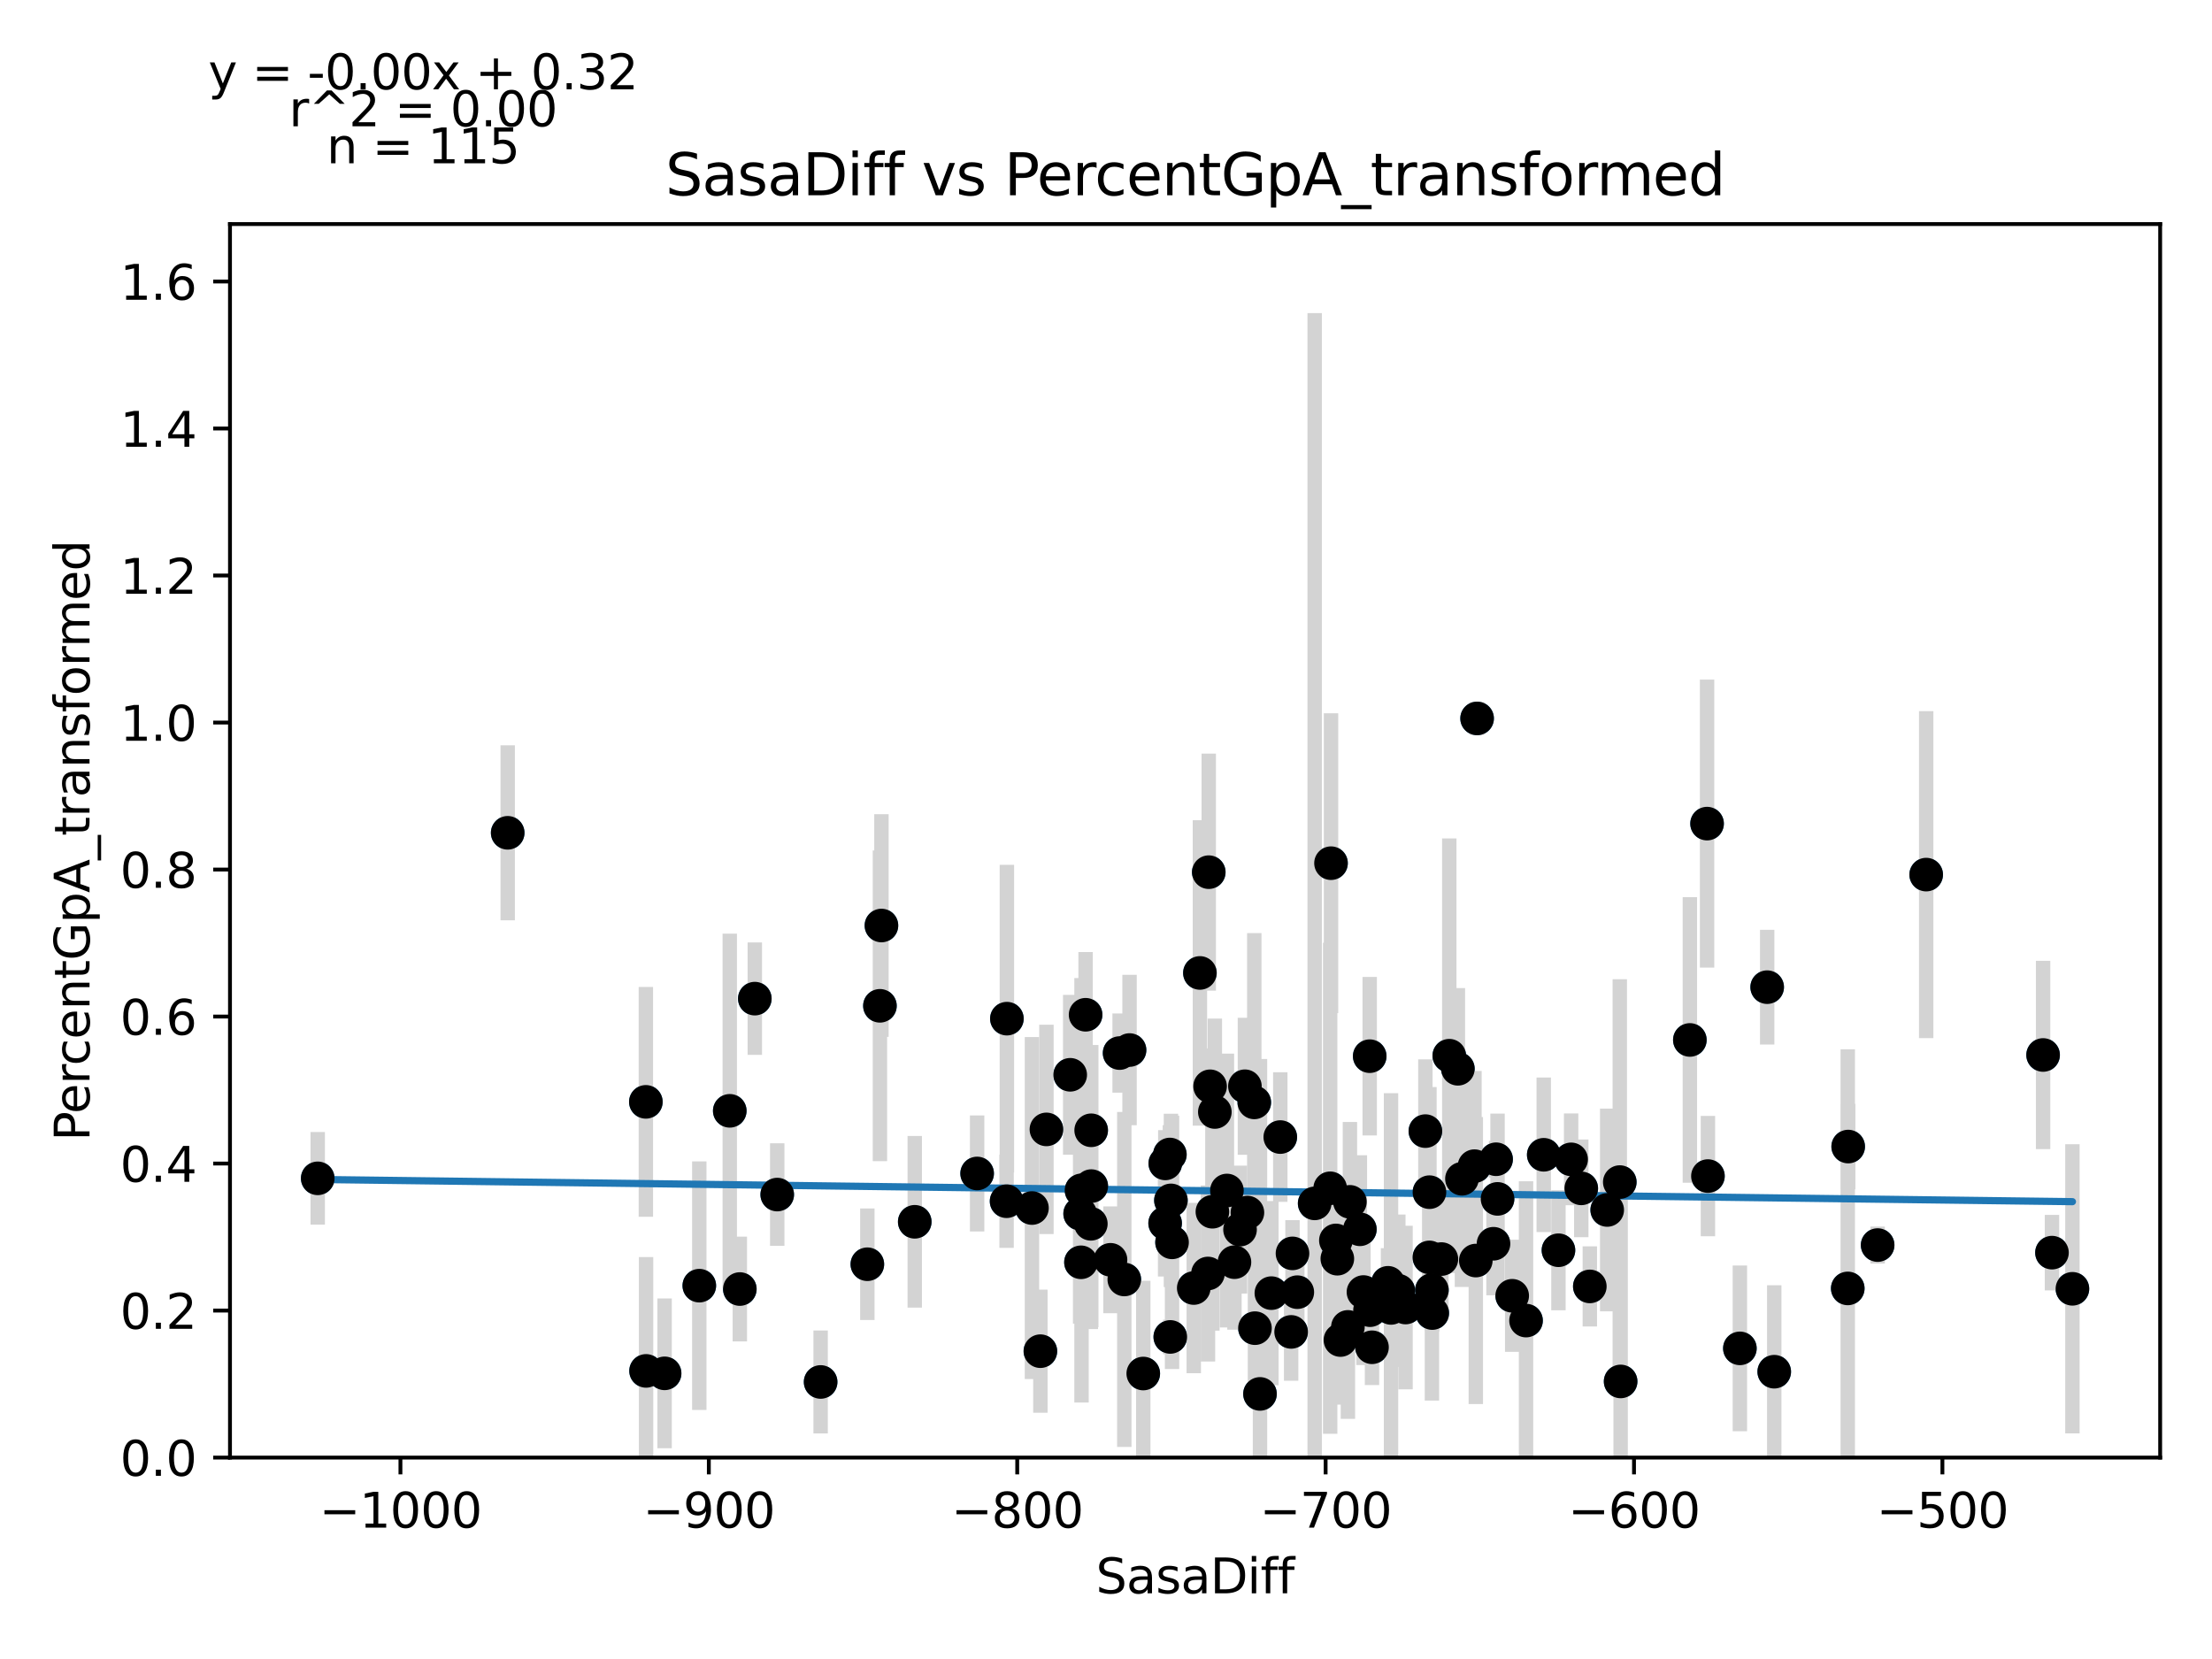 <?xml version="1.0" encoding="utf-8" standalone="no"?>
<!DOCTYPE svg PUBLIC "-//W3C//DTD SVG 1.1//EN"
  "http://www.w3.org/Graphics/SVG/1.1/DTD/svg11.dtd">
<svg xmlns:xlink="http://www.w3.org/1999/xlink" width="460.8pt" height="345.6pt" viewBox="0 0 460.8 345.6" xmlns="http://www.w3.org/2000/svg" version="1.1">
 <defs>
  <style type="text/css">*{stroke-linejoin: round; stroke-linecap: butt}</style>
 </defs>
 <g id="figure_1">
  <g id="patch_1">
   <path d="M 0 345.6 
L 460.8 345.6 
L 460.8 0 
L 0 0 
z
" style="fill: #ffffff"/>
  </g>
  <g id="axes_1">
   <g id="patch_2">
    <path d="M 47.911 303.64 
L 450 303.64 
L 450 46.676 
L 47.911 46.676 
z
" style="fill: #ffffff"/>
   </g>
   <g id="PathCollection_1">
    <defs>
     <path id="ma080837c5c" d="M 0 3 
C 0.796 3 1.559 2.684 2.121 2.121 
C 2.684 1.559 3 0.796 3 0 
C 3 -0.796 2.684 -1.559 2.121 -2.121 
C 1.559 -2.684 0.796 -3 0 -3 
C -0.796 -3 -1.559 -2.684 -2.121 -2.121 
C -2.684 -1.559 -3 -0.796 -3 0 
C -3 0.796 -2.684 1.559 -2.121 2.121 
C -1.559 2.684 -0.796 3 0 3 
z
" style="stroke: #1f77b4"/>
    </defs>
    <g clip-path="url(#p4b75af034b)">
     <use xlink:href="#ma080837c5c" x="170.951" y="287.889" style="fill: #1f77b4; stroke: #1f77b4"/>
     <use xlink:href="#ma080837c5c" x="257.16" y="262.933" style="fill: #1f77b4; stroke: #1f77b4"/>
     <use xlink:href="#ma080837c5c" x="277.101" y="247.542" style="fill: #1f77b4; stroke: #1f77b4"/>
     <use xlink:href="#ma080837c5c" x="284.033" y="269.154" style="fill: #1f77b4; stroke: #1f77b4"/>
     <use xlink:href="#ma080837c5c" x="216.731" y="281.476" style="fill: #1f77b4; stroke: #1f77b4"/>
     <use xlink:href="#ma080837c5c" x="242.718" y="254.818" style="fill: #1f77b4; stroke: #1f77b4"/>
     <use xlink:href="#ma080837c5c" x="145.677" y="267.828" style="fill: #1f77b4; stroke: #1f77b4"/>
     <use xlink:href="#ma080837c5c" x="292.802" y="272.38" style="fill: #1f77b4; stroke: #1f77b4"/>
     <use xlink:href="#ma080837c5c" x="278.289" y="258.405" style="fill: #1f77b4; stroke: #1f77b4"/>
     <use xlink:href="#ma080837c5c" x="244.157" y="258.804" style="fill: #1f77b4; stroke: #1f77b4"/>
     <use xlink:href="#ma080837c5c" x="217.99" y="235.274" style="fill: #1f77b4; stroke: #1f77b4"/>
     <use xlink:href="#ma080837c5c" x="138.45" y="286.093" style="fill: #1f77b4; stroke: #1f77b4"/>
     <use xlink:href="#ma080837c5c" x="225.301" y="247.961" style="fill: #1f77b4; stroke: #1f77b4"/>
     <use xlink:href="#ma080837c5c" x="243.925" y="250.064" style="fill: #1f77b4; stroke: #1f77b4"/>
     <use xlink:href="#ma080837c5c" x="209.69" y="250.237" style="fill: #1f77b4; stroke: #1f77b4"/>
     <use xlink:href="#ma080837c5c" x="248.679" y="268.32" style="fill: #1f77b4; stroke: #1f77b4"/>
     <use xlink:href="#ma080837c5c" x="66.188" y="245.469" style="fill: #1f77b4; stroke: #1f77b4"/>
     <use xlink:href="#ma080837c5c" x="227.331" y="247.086" style="fill: #1f77b4; stroke: #1f77b4"/>
     <use xlink:href="#ma080837c5c" x="307.161" y="242.933" style="fill: #1f77b4; stroke: #1f77b4"/>
     <use xlink:href="#ma080837c5c" x="134.544" y="229.538" style="fill: #1f77b4; stroke: #1f77b4"/>
     <use xlink:href="#ma080837c5c" x="180.684" y="263.364" style="fill: #1f77b4; stroke: #1f77b4"/>
     <use xlink:href="#ma080837c5c" x="368.135" y="205.643" style="fill: #1f77b4; stroke: #1f77b4"/>
     <use xlink:href="#ma080837c5c" x="252.084" y="226.294" style="fill: #1f77b4; stroke: #1f77b4"/>
     <use xlink:href="#ma080837c5c" x="154.119" y="268.531" style="fill: #1f77b4; stroke: #1f77b4"/>
     <use xlink:href="#ma080837c5c" x="190.558" y="254.522" style="fill: #1f77b4; stroke: #1f77b4"/>
     <use xlink:href="#ma080837c5c" x="134.589" y="285.584" style="fill: #1f77b4; stroke: #1f77b4"/>
     <use xlink:href="#ma080837c5c" x="251.808" y="181.689" style="fill: #1f77b4; stroke: #1f77b4"/>
     <use xlink:href="#ma080837c5c" x="385.011" y="238.85" style="fill: #1f77b4; stroke: #1f77b4"/>
     <use xlink:href="#ma080837c5c" x="259.337" y="226.286" style="fill: #1f77b4; stroke: #1f77b4"/>
     <use xlink:href="#ma080837c5c" x="311.124" y="259.096" style="fill: #1f77b4; stroke: #1f77b4"/>
     <use xlink:href="#ma080837c5c" x="253.074" y="231.649" style="fill: #1f77b4; stroke: #1f77b4"/>
     <use xlink:href="#ma080837c5c" x="157.241" y="208.034" style="fill: #1f77b4; stroke: #1f77b4"/>
     <use xlink:href="#ma080837c5c" x="303.704" y="222.647" style="fill: #1f77b4; stroke: #1f77b4"/>
     <use xlink:href="#ma080837c5c" x="233.235" y="219.373" style="fill: #1f77b4; stroke: #1f77b4"/>
     <use xlink:href="#ma080837c5c" x="298.295" y="268.73" style="fill: #1f77b4; stroke: #1f77b4"/>
     <use xlink:href="#ma080837c5c" x="161.911" y="248.852" style="fill: #1f77b4; stroke: #1f77b4"/>
     <use xlink:href="#ma080837c5c" x="289.776" y="272.463" style="fill: #1f77b4; stroke: #1f77b4"/>
     <use xlink:href="#ma080837c5c" x="231.34" y="262.441" style="fill: #1f77b4; stroke: #1f77b4"/>
     <use xlink:href="#ma080837c5c" x="327.295" y="241.514" style="fill: #1f77b4; stroke: #1f77b4"/>
     <use xlink:href="#ma080837c5c" x="321.59" y="240.562" style="fill: #1f77b4; stroke: #1f77b4"/>
     <use xlink:href="#ma080837c5c" x="105.762" y="173.489" style="fill: #1f77b4; stroke: #1f77b4"/>
     <use xlink:href="#ma080837c5c" x="243.707" y="240.505" style="fill: #1f77b4; stroke: #1f77b4"/>
     <use xlink:href="#ma080837c5c" x="307.437" y="262.596" style="fill: #1f77b4; stroke: #1f77b4"/>
     <use xlink:href="#ma080837c5c" x="269.25" y="261.103" style="fill: #1f77b4; stroke: #1f77b4"/>
     <use xlink:href="#ma080837c5c" x="222.943" y="223.901" style="fill: #1f77b4; stroke: #1f77b4"/>
     <use xlink:href="#ma080837c5c" x="209.754" y="212.206" style="fill: #1f77b4; stroke: #1f77b4"/>
     <use xlink:href="#ma080837c5c" x="278.591" y="262.214" style="fill: #1f77b4; stroke: #1f77b4"/>
     <use xlink:href="#ma080837c5c" x="259.858" y="252.601" style="fill: #1f77b4; stroke: #1f77b4"/>
     <use xlink:href="#ma080837c5c" x="183.305" y="209.53" style="fill: #1f77b4; stroke: #1f77b4"/>
     <use xlink:href="#ma080837c5c" x="255.592" y="248.004" style="fill: #1f77b4; stroke: #1f77b4"/>
     <use xlink:href="#ma080837c5c" x="235.304" y="218.742" style="fill: #1f77b4; stroke: #1f77b4"/>
     <use xlink:href="#ma080837c5c" x="152.024" y="231.406" style="fill: #1f77b4; stroke: #1f77b4"/>
     <use xlink:href="#ma080837c5c" x="238.163" y="286.131" style="fill: #1f77b4; stroke: #1f77b4"/>
     <use xlink:href="#ma080837c5c" x="337.606" y="287.78" style="fill: #1f77b4; stroke: #1f77b4"/>
     <use xlink:href="#ma080837c5c" x="297.768" y="261.939" style="fill: #1f77b4; stroke: #1f77b4"/>
     <use xlink:href="#ma080837c5c" x="227.312" y="235.46" style="fill: #1f77b4; stroke: #1f77b4"/>
     <use xlink:href="#ma080837c5c" x="324.654" y="260.449" style="fill: #1f77b4; stroke: #1f77b4"/>
     <use xlink:href="#ma080837c5c" x="355.613" y="171.575" style="fill: #1f77b4; stroke: #1f77b4"/>
     <use xlink:href="#ma080837c5c" x="300.267" y="262.286" style="fill: #1f77b4; stroke: #1f77b4"/>
     <use xlink:href="#ma080837c5c" x="297.781" y="248.352" style="fill: #1f77b4; stroke: #1f77b4"/>
     <use xlink:href="#ma080837c5c" x="280.795" y="276.418" style="fill: #1f77b4; stroke: #1f77b4"/>
     <use xlink:href="#ma080837c5c" x="243.79" y="278.506" style="fill: #1f77b4; stroke: #1f77b4"/>
     <use xlink:href="#ma080837c5c" x="183.62" y="192.802" style="fill: #1f77b4; stroke: #1f77b4"/>
     <use xlink:href="#ma080837c5c" x="296.933" y="235.633" style="fill: #1f77b4; stroke: #1f77b4"/>
     <use xlink:href="#ma080837c5c" x="266.706" y="236.87" style="fill: #1f77b4; stroke: #1f77b4"/>
     <use xlink:href="#ma080837c5c" x="289.147" y="267.233" style="fill: #1f77b4; stroke: #1f77b4"/>
     <use xlink:href="#ma080837c5c" x="281.213" y="250.368" style="fill: #1f77b4; stroke: #1f77b4"/>
     <use xlink:href="#ma080837c5c" x="315.018" y="269.933" style="fill: #1f77b4; stroke: #1f77b4"/>
     <use xlink:href="#ma080837c5c" x="425.614" y="219.772" style="fill: #1f77b4; stroke: #1f77b4"/>
     <use xlink:href="#ma080837c5c" x="285.401" y="272.933" style="fill: #1f77b4; stroke: #1f77b4"/>
     <use xlink:href="#ma080837c5c" x="264.85" y="269.383" style="fill: #1f77b4; stroke: #1f77b4"/>
     <use xlink:href="#ma080837c5c" x="311.966" y="249.749" style="fill: #1f77b4; stroke: #1f77b4"/>
     <use xlink:href="#ma080837c5c" x="298.366" y="273.533" style="fill: #1f77b4; stroke: #1f77b4"/>
     <use xlink:href="#ma080837c5c" x="225.012" y="252.84" style="fill: #1f77b4; stroke: #1f77b4"/>
     <use xlink:href="#ma080837c5c" x="307.707" y="149.662" style="fill: #1f77b4; stroke: #1f77b4"/>
     <use xlink:href="#ma080837c5c" x="261.432" y="276.681" style="fill: #1f77b4; stroke: #1f77b4"/>
     <use xlink:href="#ma080837c5c" x="283.288" y="256.085" style="fill: #1f77b4; stroke: #1f77b4"/>
     <use xlink:href="#ma080837c5c" x="203.554" y="244.454" style="fill: #1f77b4; stroke: #1f77b4"/>
     <use xlink:href="#ma080837c5c" x="270.252" y="269.183" style="fill: #1f77b4; stroke: #1f77b4"/>
     <use xlink:href="#ma080837c5c" x="252.566" y="252.429" style="fill: #1f77b4; stroke: #1f77b4"/>
     <use xlink:href="#ma080837c5c" x="291.299" y="268.888" style="fill: #1f77b4; stroke: #1f77b4"/>
     <use xlink:href="#ma080837c5c" x="384.922" y="268.401" style="fill: #1f77b4; stroke: #1f77b4"/>
     <use xlink:href="#ma080837c5c" x="301.912" y="219.923" style="fill: #1f77b4; stroke: #1f77b4"/>
     <use xlink:href="#ma080837c5c" x="311.664" y="241.493" style="fill: #1f77b4; stroke: #1f77b4"/>
     <use xlink:href="#ma080837c5c" x="262.479" y="290.377" style="fill: #1f77b4; stroke: #1f77b4"/>
     <use xlink:href="#ma080837c5c" x="352.029" y="216.64" style="fill: #1f77b4; stroke: #1f77b4"/>
     <use xlink:href="#ma080837c5c" x="225.185" y="262.961" style="fill: #1f77b4; stroke: #1f77b4"/>
     <use xlink:href="#ma080837c5c" x="331.188" y="267.984" style="fill: #1f77b4; stroke: #1f77b4"/>
     <use xlink:href="#ma080837c5c" x="317.902" y="275.101" style="fill: #1f77b4; stroke: #1f77b4"/>
     <use xlink:href="#ma080837c5c" x="227.241" y="254.942" style="fill: #1f77b4; stroke: #1f77b4"/>
     <use xlink:href="#ma080837c5c" x="273.869" y="250.686" style="fill: #1f77b4; stroke: #1f77b4"/>
     <use xlink:href="#ma080837c5c" x="277.274" y="179.817" style="fill: #1f77b4; stroke: #1f77b4"/>
     <use xlink:href="#ma080837c5c" x="268.968" y="277.461" style="fill: #1f77b4; stroke: #1f77b4"/>
     <use xlink:href="#ma080837c5c" x="362.449" y="280.889" style="fill: #1f77b4; stroke: #1f77b4"/>
     <use xlink:href="#ma080837c5c" x="279.234" y="279.153" style="fill: #1f77b4; stroke: #1f77b4"/>
     <use xlink:href="#ma080837c5c" x="337.432" y="246.25" style="fill: #1f77b4; stroke: #1f77b4"/>
     <use xlink:href="#ma080837c5c" x="431.723" y="268.482" style="fill: #1f77b4; stroke: #1f77b4"/>
     <use xlink:href="#ma080837c5c" x="226.149" y="211.393" style="fill: #1f77b4; stroke: #1f77b4"/>
     <use xlink:href="#ma080837c5c" x="355.793" y="244.997" style="fill: #1f77b4; stroke: #1f77b4"/>
     <use xlink:href="#ma080837c5c" x="401.259" y="182.197" style="fill: #1f77b4; stroke: #1f77b4"/>
     <use xlink:href="#ma080837c5c" x="261.29" y="229.65" style="fill: #1f77b4; stroke: #1f77b4"/>
     <use xlink:href="#ma080837c5c" x="304.552" y="245.563" style="fill: #1f77b4; stroke: #1f77b4"/>
     <use xlink:href="#ma080837c5c" x="242.75" y="242.359" style="fill: #1f77b4; stroke: #1f77b4"/>
     <use xlink:href="#ma080837c5c" x="258.322" y="256.149" style="fill: #1f77b4; stroke: #1f77b4"/>
     <use xlink:href="#ma080837c5c" x="251.641" y="265.291" style="fill: #1f77b4; stroke: #1f77b4"/>
     <use xlink:href="#ma080837c5c" x="234.212" y="266.538" style="fill: #1f77b4; stroke: #1f77b4"/>
     <use xlink:href="#ma080837c5c" x="249.964" y="202.682" style="fill: #1f77b4; stroke: #1f77b4"/>
     <use xlink:href="#ma080837c5c" x="391.147" y="259.371" style="fill: #1f77b4; stroke: #1f77b4"/>
     <use xlink:href="#ma080837c5c" x="285.337" y="220.021" style="fill: #1f77b4; stroke: #1f77b4"/>
     <use xlink:href="#ma080837c5c" x="329.408" y="247.558" style="fill: #1f77b4; stroke: #1f77b4"/>
     <use xlink:href="#ma080837c5c" x="427.464" y="260.949" style="fill: #1f77b4; stroke: #1f77b4"/>
     <use xlink:href="#ma080837c5c" x="285.812" y="280.661" style="fill: #1f77b4; stroke: #1f77b4"/>
     <use xlink:href="#ma080837c5c" x="214.977" y="251.657" style="fill: #1f77b4; stroke: #1f77b4"/>
     <use xlink:href="#ma080837c5c" x="369.606" y="285.753" style="fill: #1f77b4; stroke: #1f77b4"/>
     <use xlink:href="#ma080837c5c" x="334.811" y="252.058" style="fill: #1f77b4; stroke: #1f77b4"/>
    </g>
   </g>
   <g id="matplotlib.axis_1">
    <g id="xtick_1">
     <g id="line2d_1">
      <defs>
       <path id="m9c91413a16" d="M 0 0 
L 0 3.5 
" style="stroke: #000000; stroke-width: 0.8"/>
      </defs>
      <g>
       <use xlink:href="#m9c91413a16" x="83.418" y="303.64" style="stroke: #000000; stroke-width: 0.8"/>
      </g>
     </g>
     <g id="text_1">
      <!-- −1000 -->
      <g transform="translate(66.503 318.238)scale(0.1 -0.1)">
       <defs>
        <path id="DejaVuSans-2212" d="M 678 2272 
L 4684 2272 
L 4684 1741 
L 678 1741 
L 678 2272 
z
" transform="scale(0.016)"/>
        <path id="DejaVuSans-31" d="M 794 531 
L 1825 531 
L 1825 4091 
L 703 3866 
L 703 4441 
L 1819 4666 
L 2450 4666 
L 2450 531 
L 3481 531 
L 3481 0 
L 794 0 
L 794 531 
z
" transform="scale(0.016)"/>
        <path id="DejaVuSans-30" d="M 2034 4250 
Q 1547 4250 1301 3770 
Q 1056 3291 1056 2328 
Q 1056 1369 1301 889 
Q 1547 409 2034 409 
Q 2525 409 2770 889 
Q 3016 1369 3016 2328 
Q 3016 3291 2770 3770 
Q 2525 4250 2034 4250 
z
M 2034 4750 
Q 2819 4750 3233 4129 
Q 3647 3509 3647 2328 
Q 3647 1150 3233 529 
Q 2819 -91 2034 -91 
Q 1250 -91 836 529 
Q 422 1150 422 2328 
Q 422 3509 836 4129 
Q 1250 4750 2034 4750 
z
" transform="scale(0.016)"/>
       </defs>
       <use xlink:href="#DejaVuSans-2212"/>
       <use xlink:href="#DejaVuSans-31" x="83.789"/>
       <use xlink:href="#DejaVuSans-30" x="147.412"/>
       <use xlink:href="#DejaVuSans-30" x="211.035"/>
       <use xlink:href="#DejaVuSans-30" x="274.658"/>
      </g>
     </g>
    </g>
    <g id="xtick_2">
     <g id="line2d_2">
      <g>
       <use xlink:href="#m9c91413a16" x="147.662" y="303.64" style="stroke: #000000; stroke-width: 0.8"/>
      </g>
     </g>
     <g id="text_2">
      <!-- −900 -->
      <g transform="translate(133.929 318.238)scale(0.1 -0.1)">
       <defs>
        <path id="DejaVuSans-39" d="M 703 97 
L 703 672 
Q 941 559 1184 500 
Q 1428 441 1663 441 
Q 2288 441 2617 861 
Q 2947 1281 2994 2138 
Q 2813 1869 2534 1725 
Q 2256 1581 1919 1581 
Q 1219 1581 811 2004 
Q 403 2428 403 3163 
Q 403 3881 828 4315 
Q 1253 4750 1959 4750 
Q 2769 4750 3195 4129 
Q 3622 3509 3622 2328 
Q 3622 1225 3098 567 
Q 2575 -91 1691 -91 
Q 1453 -91 1209 -44 
Q 966 3 703 97 
z
M 1959 2075 
Q 2384 2075 2632 2365 
Q 2881 2656 2881 3163 
Q 2881 3666 2632 3958 
Q 2384 4250 1959 4250 
Q 1534 4250 1286 3958 
Q 1038 3666 1038 3163 
Q 1038 2656 1286 2365 
Q 1534 2075 1959 2075 
z
" transform="scale(0.016)"/>
       </defs>
       <use xlink:href="#DejaVuSans-2212"/>
       <use xlink:href="#DejaVuSans-39" x="83.789"/>
       <use xlink:href="#DejaVuSans-30" x="147.412"/>
       <use xlink:href="#DejaVuSans-30" x="211.035"/>
      </g>
     </g>
    </g>
    <g id="xtick_3">
     <g id="line2d_3">
      <g>
       <use xlink:href="#m9c91413a16" x="211.906" y="303.64" style="stroke: #000000; stroke-width: 0.8"/>
      </g>
     </g>
     <g id="text_3">
      <!-- −800 -->
      <g transform="translate(198.173 318.238)scale(0.1 -0.1)">
       <defs>
        <path id="DejaVuSans-38" d="M 2034 2216 
Q 1584 2216 1326 1975 
Q 1069 1734 1069 1313 
Q 1069 891 1326 650 
Q 1584 409 2034 409 
Q 2484 409 2743 651 
Q 3003 894 3003 1313 
Q 3003 1734 2745 1975 
Q 2488 2216 2034 2216 
z
M 1403 2484 
Q 997 2584 770 2862 
Q 544 3141 544 3541 
Q 544 4100 942 4425 
Q 1341 4750 2034 4750 
Q 2731 4750 3128 4425 
Q 3525 4100 3525 3541 
Q 3525 3141 3298 2862 
Q 3072 2584 2669 2484 
Q 3125 2378 3379 2068 
Q 3634 1759 3634 1313 
Q 3634 634 3220 271 
Q 2806 -91 2034 -91 
Q 1263 -91 848 271 
Q 434 634 434 1313 
Q 434 1759 690 2068 
Q 947 2378 1403 2484 
z
M 1172 3481 
Q 1172 3119 1398 2916 
Q 1625 2713 2034 2713 
Q 2441 2713 2670 2916 
Q 2900 3119 2900 3481 
Q 2900 3844 2670 4047 
Q 2441 4250 2034 4250 
Q 1625 4250 1398 4047 
Q 1172 3844 1172 3481 
z
" transform="scale(0.016)"/>
       </defs>
       <use xlink:href="#DejaVuSans-2212"/>
       <use xlink:href="#DejaVuSans-38" x="83.789"/>
       <use xlink:href="#DejaVuSans-30" x="147.412"/>
       <use xlink:href="#DejaVuSans-30" x="211.035"/>
      </g>
     </g>
    </g>
    <g id="xtick_4">
     <g id="line2d_4">
      <g>
       <use xlink:href="#m9c91413a16" x="276.15" y="303.64" style="stroke: #000000; stroke-width: 0.8"/>
      </g>
     </g>
     <g id="text_4">
      <!-- −700 -->
      <g transform="translate(262.416 318.238)scale(0.1 -0.1)">
       <defs>
        <path id="DejaVuSans-37" d="M 525 4666 
L 3525 4666 
L 3525 4397 
L 1831 0 
L 1172 0 
L 2766 4134 
L 525 4134 
L 525 4666 
z
" transform="scale(0.016)"/>
       </defs>
       <use xlink:href="#DejaVuSans-2212"/>
       <use xlink:href="#DejaVuSans-37" x="83.789"/>
       <use xlink:href="#DejaVuSans-30" x="147.412"/>
       <use xlink:href="#DejaVuSans-30" x="211.035"/>
      </g>
     </g>
    </g>
    <g id="xtick_5">
     <g id="line2d_5">
      <g>
       <use xlink:href="#m9c91413a16" x="340.394" y="303.64" style="stroke: #000000; stroke-width: 0.8"/>
      </g>
     </g>
     <g id="text_5">
      <!-- −600 -->
      <g transform="translate(326.66 318.238)scale(0.1 -0.1)">
       <defs>
        <path id="DejaVuSans-36" d="M 2113 2584 
Q 1688 2584 1439 2293 
Q 1191 2003 1191 1497 
Q 1191 994 1439 701 
Q 1688 409 2113 409 
Q 2538 409 2786 701 
Q 3034 994 3034 1497 
Q 3034 2003 2786 2293 
Q 2538 2584 2113 2584 
z
M 3366 4563 
L 3366 3988 
Q 3128 4100 2886 4159 
Q 2644 4219 2406 4219 
Q 1781 4219 1451 3797 
Q 1122 3375 1075 2522 
Q 1259 2794 1537 2939 
Q 1816 3084 2150 3084 
Q 2853 3084 3261 2657 
Q 3669 2231 3669 1497 
Q 3669 778 3244 343 
Q 2819 -91 2113 -91 
Q 1303 -91 875 529 
Q 447 1150 447 2328 
Q 447 3434 972 4092 
Q 1497 4750 2381 4750 
Q 2619 4750 2861 4703 
Q 3103 4656 3366 4563 
z
" transform="scale(0.016)"/>
       </defs>
       <use xlink:href="#DejaVuSans-2212"/>
       <use xlink:href="#DejaVuSans-36" x="83.789"/>
       <use xlink:href="#DejaVuSans-30" x="147.412"/>
       <use xlink:href="#DejaVuSans-30" x="211.035"/>
      </g>
     </g>
    </g>
    <g id="xtick_6">
     <g id="line2d_6">
      <g>
       <use xlink:href="#m9c91413a16" x="404.638" y="303.64" style="stroke: #000000; stroke-width: 0.8"/>
      </g>
     </g>
     <g id="text_6">
      <!-- −500 -->
      <g transform="translate(390.904 318.238)scale(0.1 -0.1)">
       <defs>
        <path id="DejaVuSans-35" d="M 691 4666 
L 3169 4666 
L 3169 4134 
L 1269 4134 
L 1269 2991 
Q 1406 3038 1543 3061 
Q 1681 3084 1819 3084 
Q 2600 3084 3056 2656 
Q 3513 2228 3513 1497 
Q 3513 744 3044 326 
Q 2575 -91 1722 -91 
Q 1428 -91 1123 -41 
Q 819 9 494 109 
L 494 744 
Q 775 591 1075 516 
Q 1375 441 1709 441 
Q 2250 441 2565 725 
Q 2881 1009 2881 1497 
Q 2881 1984 2565 2268 
Q 2250 2553 1709 2553 
Q 1456 2553 1204 2497 
Q 953 2441 691 2322 
L 691 4666 
z
" transform="scale(0.016)"/>
       </defs>
       <use xlink:href="#DejaVuSans-2212"/>
       <use xlink:href="#DejaVuSans-35" x="83.789"/>
       <use xlink:href="#DejaVuSans-30" x="147.412"/>
       <use xlink:href="#DejaVuSans-30" x="211.035"/>
      </g>
     </g>
    </g>
    <g id="text_7">
     <!-- SasaDiff -->
     <g transform="translate(228.289 331.917)scale(0.1 -0.1)">
      <defs>
       <path id="DejaVuSans-53" d="M 3425 4513 
L 3425 3897 
Q 3066 4069 2747 4153 
Q 2428 4238 2131 4238 
Q 1616 4238 1336 4038 
Q 1056 3838 1056 3469 
Q 1056 3159 1242 3001 
Q 1428 2844 1947 2747 
L 2328 2669 
Q 3034 2534 3370 2195 
Q 3706 1856 3706 1288 
Q 3706 609 3251 259 
Q 2797 -91 1919 -91 
Q 1588 -91 1214 -16 
Q 841 59 441 206 
L 441 856 
Q 825 641 1194 531 
Q 1563 422 1919 422 
Q 2459 422 2753 634 
Q 3047 847 3047 1241 
Q 3047 1584 2836 1778 
Q 2625 1972 2144 2069 
L 1759 2144 
Q 1053 2284 737 2584 
Q 422 2884 422 3419 
Q 422 4038 858 4394 
Q 1294 4750 2059 4750 
Q 2388 4750 2728 4690 
Q 3069 4631 3425 4513 
z
" transform="scale(0.016)"/>
       <path id="DejaVuSans-61" d="M 2194 1759 
Q 1497 1759 1228 1600 
Q 959 1441 959 1056 
Q 959 750 1161 570 
Q 1363 391 1709 391 
Q 2188 391 2477 730 
Q 2766 1069 2766 1631 
L 2766 1759 
L 2194 1759 
z
M 3341 1997 
L 3341 0 
L 2766 0 
L 2766 531 
Q 2569 213 2275 61 
Q 1981 -91 1556 -91 
Q 1019 -91 701 211 
Q 384 513 384 1019 
Q 384 1609 779 1909 
Q 1175 2209 1959 2209 
L 2766 2209 
L 2766 2266 
Q 2766 2663 2505 2880 
Q 2244 3097 1772 3097 
Q 1472 3097 1187 3025 
Q 903 2953 641 2809 
L 641 3341 
Q 956 3463 1253 3523 
Q 1550 3584 1831 3584 
Q 2591 3584 2966 3190 
Q 3341 2797 3341 1997 
z
" transform="scale(0.016)"/>
       <path id="DejaVuSans-73" d="M 2834 3397 
L 2834 2853 
Q 2591 2978 2328 3040 
Q 2066 3103 1784 3103 
Q 1356 3103 1142 2972 
Q 928 2841 928 2578 
Q 928 2378 1081 2264 
Q 1234 2150 1697 2047 
L 1894 2003 
Q 2506 1872 2764 1633 
Q 3022 1394 3022 966 
Q 3022 478 2636 193 
Q 2250 -91 1575 -91 
Q 1294 -91 989 -36 
Q 684 19 347 128 
L 347 722 
Q 666 556 975 473 
Q 1284 391 1588 391 
Q 1994 391 2212 530 
Q 2431 669 2431 922 
Q 2431 1156 2273 1281 
Q 2116 1406 1581 1522 
L 1381 1569 
Q 847 1681 609 1914 
Q 372 2147 372 2553 
Q 372 3047 722 3315 
Q 1072 3584 1716 3584 
Q 2034 3584 2315 3537 
Q 2597 3491 2834 3397 
z
" transform="scale(0.016)"/>
       <path id="DejaVuSans-44" d="M 1259 4147 
L 1259 519 
L 2022 519 
Q 2988 519 3436 956 
Q 3884 1394 3884 2338 
Q 3884 3275 3436 3711 
Q 2988 4147 2022 4147 
L 1259 4147 
z
M 628 4666 
L 1925 4666 
Q 3281 4666 3915 4102 
Q 4550 3538 4550 2338 
Q 4550 1131 3912 565 
Q 3275 0 1925 0 
L 628 0 
L 628 4666 
z
" transform="scale(0.016)"/>
       <path id="DejaVuSans-69" d="M 603 3500 
L 1178 3500 
L 1178 0 
L 603 0 
L 603 3500 
z
M 603 4863 
L 1178 4863 
L 1178 4134 
L 603 4134 
L 603 4863 
z
" transform="scale(0.016)"/>
       <path id="DejaVuSans-66" d="M 2375 4863 
L 2375 4384 
L 1825 4384 
Q 1516 4384 1395 4259 
Q 1275 4134 1275 3809 
L 1275 3500 
L 2222 3500 
L 2222 3053 
L 1275 3053 
L 1275 0 
L 697 0 
L 697 3053 
L 147 3053 
L 147 3500 
L 697 3500 
L 697 3744 
Q 697 4328 969 4595 
Q 1241 4863 1831 4863 
L 2375 4863 
z
" transform="scale(0.016)"/>
      </defs>
      <use xlink:href="#DejaVuSans-53"/>
      <use xlink:href="#DejaVuSans-61" x="63.477"/>
      <use xlink:href="#DejaVuSans-73" x="124.756"/>
      <use xlink:href="#DejaVuSans-61" x="176.855"/>
      <use xlink:href="#DejaVuSans-44" x="238.135"/>
      <use xlink:href="#DejaVuSans-69" x="315.137"/>
      <use xlink:href="#DejaVuSans-66" x="342.92"/>
      <use xlink:href="#DejaVuSans-66" x="378.125"/>
     </g>
    </g>
   </g>
   <g id="matplotlib.axis_2">
    <g id="ytick_1">
     <g id="line2d_7">
      <defs>
       <path id="md112c3894e" d="M 0 0 
L -3.5 0 
" style="stroke: #000000; stroke-width: 0.8"/>
      </defs>
      <g>
       <use xlink:href="#md112c3894e" x="47.911" y="303.64" style="stroke: #000000; stroke-width: 0.8"/>
      </g>
     </g>
     <g id="text_8">
      <!-- 0.0 -->
      <g transform="translate(25.008 307.439)scale(0.1 -0.1)">
       <defs>
        <path id="DejaVuSans-2e" d="M 684 794 
L 1344 794 
L 1344 0 
L 684 0 
L 684 794 
z
" transform="scale(0.016)"/>
       </defs>
       <use xlink:href="#DejaVuSans-30"/>
       <use xlink:href="#DejaVuSans-2e" x="63.623"/>
       <use xlink:href="#DejaVuSans-30" x="95.41"/>
      </g>
     </g>
    </g>
    <g id="ytick_2">
     <g id="line2d_8">
      <g>
       <use xlink:href="#md112c3894e" x="47.911" y="273.015" style="stroke: #000000; stroke-width: 0.8"/>
      </g>
     </g>
     <g id="text_9">
      <!-- 0.2 -->
      <g transform="translate(25.008 276.815)scale(0.1 -0.1)">
       <defs>
        <path id="DejaVuSans-32" d="M 1228 531 
L 3431 531 
L 3431 0 
L 469 0 
L 469 531 
Q 828 903 1448 1529 
Q 2069 2156 2228 2338 
Q 2531 2678 2651 2914 
Q 2772 3150 2772 3378 
Q 2772 3750 2511 3984 
Q 2250 4219 1831 4219 
Q 1534 4219 1204 4116 
Q 875 4013 500 3803 
L 500 4441 
Q 881 4594 1212 4672 
Q 1544 4750 1819 4750 
Q 2544 4750 2975 4387 
Q 3406 4025 3406 3419 
Q 3406 3131 3298 2873 
Q 3191 2616 2906 2266 
Q 2828 2175 2409 1742 
Q 1991 1309 1228 531 
z
" transform="scale(0.016)"/>
       </defs>
       <use xlink:href="#DejaVuSans-30"/>
       <use xlink:href="#DejaVuSans-2e" x="63.623"/>
       <use xlink:href="#DejaVuSans-32" x="95.41"/>
      </g>
     </g>
    </g>
    <g id="ytick_3">
     <g id="line2d_9">
      <g>
       <use xlink:href="#md112c3894e" x="47.911" y="242.391" style="stroke: #000000; stroke-width: 0.8"/>
      </g>
     </g>
     <g id="text_10">
      <!-- 0.4 -->
      <g transform="translate(25.008 246.19)scale(0.1 -0.1)">
       <defs>
        <path id="DejaVuSans-34" d="M 2419 4116 
L 825 1625 
L 2419 1625 
L 2419 4116 
z
M 2253 4666 
L 3047 4666 
L 3047 1625 
L 3713 1625 
L 3713 1100 
L 3047 1100 
L 3047 0 
L 2419 0 
L 2419 1100 
L 313 1100 
L 313 1709 
L 2253 4666 
z
" transform="scale(0.016)"/>
       </defs>
       <use xlink:href="#DejaVuSans-30"/>
       <use xlink:href="#DejaVuSans-2e" x="63.623"/>
       <use xlink:href="#DejaVuSans-34" x="95.41"/>
      </g>
     </g>
    </g>
    <g id="ytick_4">
     <g id="line2d_10">
      <g>
       <use xlink:href="#md112c3894e" x="47.911" y="211.766" style="stroke: #000000; stroke-width: 0.8"/>
      </g>
     </g>
     <g id="text_11">
      <!-- 0.6 -->
      <g transform="translate(25.008 215.565)scale(0.1 -0.1)">
       <use xlink:href="#DejaVuSans-30"/>
       <use xlink:href="#DejaVuSans-2e" x="63.623"/>
       <use xlink:href="#DejaVuSans-36" x="95.41"/>
      </g>
     </g>
    </g>
    <g id="ytick_5">
     <g id="line2d_11">
      <g>
       <use xlink:href="#md112c3894e" x="47.911" y="181.142" style="stroke: #000000; stroke-width: 0.8"/>
      </g>
     </g>
     <g id="text_12">
      <!-- 0.8 -->
      <g transform="translate(25.008 184.941)scale(0.1 -0.1)">
       <use xlink:href="#DejaVuSans-30"/>
       <use xlink:href="#DejaVuSans-2e" x="63.623"/>
       <use xlink:href="#DejaVuSans-38" x="95.41"/>
      </g>
     </g>
    </g>
    <g id="ytick_6">
     <g id="line2d_12">
      <g>
       <use xlink:href="#md112c3894e" x="47.911" y="150.517" style="stroke: #000000; stroke-width: 0.8"/>
      </g>
     </g>
     <g id="text_13">
      <!-- 1.0 -->
      <g transform="translate(25.008 154.316)scale(0.1 -0.1)">
       <use xlink:href="#DejaVuSans-31"/>
       <use xlink:href="#DejaVuSans-2e" x="63.623"/>
       <use xlink:href="#DejaVuSans-30" x="95.41"/>
      </g>
     </g>
    </g>
    <g id="ytick_7">
     <g id="line2d_13">
      <g>
       <use xlink:href="#md112c3894e" x="47.911" y="119.892" style="stroke: #000000; stroke-width: 0.8"/>
      </g>
     </g>
     <g id="text_14">
      <!-- 1.2 -->
      <g transform="translate(25.008 123.692)scale(0.1 -0.1)">
       <use xlink:href="#DejaVuSans-31"/>
       <use xlink:href="#DejaVuSans-2e" x="63.623"/>
       <use xlink:href="#DejaVuSans-32" x="95.41"/>
      </g>
     </g>
    </g>
    <g id="ytick_8">
     <g id="line2d_14">
      <g>
       <use xlink:href="#md112c3894e" x="47.911" y="89.268" style="stroke: #000000; stroke-width: 0.8"/>
      </g>
     </g>
     <g id="text_15">
      <!-- 1.4 -->
      <g transform="translate(25.008 93.067)scale(0.1 -0.1)">
       <use xlink:href="#DejaVuSans-31"/>
       <use xlink:href="#DejaVuSans-2e" x="63.623"/>
       <use xlink:href="#DejaVuSans-34" x="95.41"/>
      </g>
     </g>
    </g>
    <g id="ytick_9">
     <g id="line2d_15">
      <g>
       <use xlink:href="#md112c3894e" x="47.911" y="58.643" style="stroke: #000000; stroke-width: 0.8"/>
      </g>
     </g>
     <g id="text_16">
      <!-- 1.6 -->
      <g transform="translate(25.008 62.443)scale(0.1 -0.1)">
       <use xlink:href="#DejaVuSans-31"/>
       <use xlink:href="#DejaVuSans-2e" x="63.623"/>
       <use xlink:href="#DejaVuSans-36" x="95.41"/>
      </g>
     </g>
    </g>
    <g id="text_17">
     <!-- PercentGpA_transformed -->
     <g transform="translate(18.65 237.696)rotate(-90)scale(0.1 -0.1)">
      <defs>
       <path id="DejaVuSans-50" d="M 1259 4147 
L 1259 2394 
L 2053 2394 
Q 2494 2394 2734 2622 
Q 2975 2850 2975 3272 
Q 2975 3691 2734 3919 
Q 2494 4147 2053 4147 
L 1259 4147 
z
M 628 4666 
L 2053 4666 
Q 2838 4666 3239 4311 
Q 3641 3956 3641 3272 
Q 3641 2581 3239 2228 
Q 2838 1875 2053 1875 
L 1259 1875 
L 1259 0 
L 628 0 
L 628 4666 
z
" transform="scale(0.016)"/>
       <path id="DejaVuSans-65" d="M 3597 1894 
L 3597 1613 
L 953 1613 
Q 991 1019 1311 708 
Q 1631 397 2203 397 
Q 2534 397 2845 478 
Q 3156 559 3463 722 
L 3463 178 
Q 3153 47 2828 -22 
Q 2503 -91 2169 -91 
Q 1331 -91 842 396 
Q 353 884 353 1716 
Q 353 2575 817 3079 
Q 1281 3584 2069 3584 
Q 2775 3584 3186 3129 
Q 3597 2675 3597 1894 
z
M 3022 2063 
Q 3016 2534 2758 2815 
Q 2500 3097 2075 3097 
Q 1594 3097 1305 2825 
Q 1016 2553 972 2059 
L 3022 2063 
z
" transform="scale(0.016)"/>
       <path id="DejaVuSans-72" d="M 2631 2963 
Q 2534 3019 2420 3045 
Q 2306 3072 2169 3072 
Q 1681 3072 1420 2755 
Q 1159 2438 1159 1844 
L 1159 0 
L 581 0 
L 581 3500 
L 1159 3500 
L 1159 2956 
Q 1341 3275 1631 3429 
Q 1922 3584 2338 3584 
Q 2397 3584 2469 3576 
Q 2541 3569 2628 3553 
L 2631 2963 
z
" transform="scale(0.016)"/>
       <path id="DejaVuSans-63" d="M 3122 3366 
L 3122 2828 
Q 2878 2963 2633 3030 
Q 2388 3097 2138 3097 
Q 1578 3097 1268 2742 
Q 959 2388 959 1747 
Q 959 1106 1268 751 
Q 1578 397 2138 397 
Q 2388 397 2633 464 
Q 2878 531 3122 666 
L 3122 134 
Q 2881 22 2623 -34 
Q 2366 -91 2075 -91 
Q 1284 -91 818 406 
Q 353 903 353 1747 
Q 353 2603 823 3093 
Q 1294 3584 2113 3584 
Q 2378 3584 2631 3529 
Q 2884 3475 3122 3366 
z
" transform="scale(0.016)"/>
       <path id="DejaVuSans-6e" d="M 3513 2113 
L 3513 0 
L 2938 0 
L 2938 2094 
Q 2938 2591 2744 2837 
Q 2550 3084 2163 3084 
Q 1697 3084 1428 2787 
Q 1159 2491 1159 1978 
L 1159 0 
L 581 0 
L 581 3500 
L 1159 3500 
L 1159 2956 
Q 1366 3272 1645 3428 
Q 1925 3584 2291 3584 
Q 2894 3584 3203 3211 
Q 3513 2838 3513 2113 
z
" transform="scale(0.016)"/>
       <path id="DejaVuSans-74" d="M 1172 4494 
L 1172 3500 
L 2356 3500 
L 2356 3053 
L 1172 3053 
L 1172 1153 
Q 1172 725 1289 603 
Q 1406 481 1766 481 
L 2356 481 
L 2356 0 
L 1766 0 
Q 1100 0 847 248 
Q 594 497 594 1153 
L 594 3053 
L 172 3053 
L 172 3500 
L 594 3500 
L 594 4494 
L 1172 4494 
z
" transform="scale(0.016)"/>
       <path id="DejaVuSans-47" d="M 3809 666 
L 3809 1919 
L 2778 1919 
L 2778 2438 
L 4434 2438 
L 4434 434 
Q 4069 175 3628 42 
Q 3188 -91 2688 -91 
Q 1594 -91 976 548 
Q 359 1188 359 2328 
Q 359 3472 976 4111 
Q 1594 4750 2688 4750 
Q 3144 4750 3555 4637 
Q 3966 4525 4313 4306 
L 4313 3634 
Q 3963 3931 3569 4081 
Q 3175 4231 2741 4231 
Q 1884 4231 1454 3753 
Q 1025 3275 1025 2328 
Q 1025 1384 1454 906 
Q 1884 428 2741 428 
Q 3075 428 3337 486 
Q 3600 544 3809 666 
z
" transform="scale(0.016)"/>
       <path id="DejaVuSans-70" d="M 1159 525 
L 1159 -1331 
L 581 -1331 
L 581 3500 
L 1159 3500 
L 1159 2969 
Q 1341 3281 1617 3432 
Q 1894 3584 2278 3584 
Q 2916 3584 3314 3078 
Q 3713 2572 3713 1747 
Q 3713 922 3314 415 
Q 2916 -91 2278 -91 
Q 1894 -91 1617 61 
Q 1341 213 1159 525 
z
M 3116 1747 
Q 3116 2381 2855 2742 
Q 2594 3103 2138 3103 
Q 1681 3103 1420 2742 
Q 1159 2381 1159 1747 
Q 1159 1113 1420 752 
Q 1681 391 2138 391 
Q 2594 391 2855 752 
Q 3116 1113 3116 1747 
z
" transform="scale(0.016)"/>
       <path id="DejaVuSans-41" d="M 2188 4044 
L 1331 1722 
L 3047 1722 
L 2188 4044 
z
M 1831 4666 
L 2547 4666 
L 4325 0 
L 3669 0 
L 3244 1197 
L 1141 1197 
L 716 0 
L 50 0 
L 1831 4666 
z
" transform="scale(0.016)"/>
       <path id="DejaVuSans-5f" d="M 3263 -1063 
L 3263 -1509 
L -63 -1509 
L -63 -1063 
L 3263 -1063 
z
" transform="scale(0.016)"/>
       <path id="DejaVuSans-6f" d="M 1959 3097 
Q 1497 3097 1228 2736 
Q 959 2375 959 1747 
Q 959 1119 1226 758 
Q 1494 397 1959 397 
Q 2419 397 2687 759 
Q 2956 1122 2956 1747 
Q 2956 2369 2687 2733 
Q 2419 3097 1959 3097 
z
M 1959 3584 
Q 2709 3584 3137 3096 
Q 3566 2609 3566 1747 
Q 3566 888 3137 398 
Q 2709 -91 1959 -91 
Q 1206 -91 779 398 
Q 353 888 353 1747 
Q 353 2609 779 3096 
Q 1206 3584 1959 3584 
z
" transform="scale(0.016)"/>
       <path id="DejaVuSans-6d" d="M 3328 2828 
Q 3544 3216 3844 3400 
Q 4144 3584 4550 3584 
Q 5097 3584 5394 3201 
Q 5691 2819 5691 2113 
L 5691 0 
L 5113 0 
L 5113 2094 
Q 5113 2597 4934 2840 
Q 4756 3084 4391 3084 
Q 3944 3084 3684 2787 
Q 3425 2491 3425 1978 
L 3425 0 
L 2847 0 
L 2847 2094 
Q 2847 2600 2669 2842 
Q 2491 3084 2119 3084 
Q 1678 3084 1418 2786 
Q 1159 2488 1159 1978 
L 1159 0 
L 581 0 
L 581 3500 
L 1159 3500 
L 1159 2956 
Q 1356 3278 1631 3431 
Q 1906 3584 2284 3584 
Q 2666 3584 2933 3390 
Q 3200 3197 3328 2828 
z
" transform="scale(0.016)"/>
       <path id="DejaVuSans-64" d="M 2906 2969 
L 2906 4863 
L 3481 4863 
L 3481 0 
L 2906 0 
L 2906 525 
Q 2725 213 2448 61 
Q 2172 -91 1784 -91 
Q 1150 -91 751 415 
Q 353 922 353 1747 
Q 353 2572 751 3078 
Q 1150 3584 1784 3584 
Q 2172 3584 2448 3432 
Q 2725 3281 2906 2969 
z
M 947 1747 
Q 947 1113 1208 752 
Q 1469 391 1925 391 
Q 2381 391 2643 752 
Q 2906 1113 2906 1747 
Q 2906 2381 2643 2742 
Q 2381 3103 1925 3103 
Q 1469 3103 1208 2742 
Q 947 2381 947 1747 
z
" transform="scale(0.016)"/>
      </defs>
      <use xlink:href="#DejaVuSans-50"/>
      <use xlink:href="#DejaVuSans-65" x="56.678"/>
      <use xlink:href="#DejaVuSans-72" x="118.201"/>
      <use xlink:href="#DejaVuSans-63" x="157.064"/>
      <use xlink:href="#DejaVuSans-65" x="212.045"/>
      <use xlink:href="#DejaVuSans-6e" x="273.568"/>
      <use xlink:href="#DejaVuSans-74" x="336.947"/>
      <use xlink:href="#DejaVuSans-47" x="376.156"/>
      <use xlink:href="#DejaVuSans-70" x="453.646"/>
      <use xlink:href="#DejaVuSans-41" x="517.123"/>
      <use xlink:href="#DejaVuSans-5f" x="585.531"/>
      <use xlink:href="#DejaVuSans-74" x="635.531"/>
      <use xlink:href="#DejaVuSans-72" x="674.74"/>
      <use xlink:href="#DejaVuSans-61" x="715.854"/>
      <use xlink:href="#DejaVuSans-6e" x="777.133"/>
      <use xlink:href="#DejaVuSans-73" x="840.512"/>
      <use xlink:href="#DejaVuSans-66" x="892.611"/>
      <use xlink:href="#DejaVuSans-6f" x="927.816"/>
      <use xlink:href="#DejaVuSans-72" x="988.998"/>
      <use xlink:href="#DejaVuSans-6d" x="1028.361"/>
      <use xlink:href="#DejaVuSans-65" x="1125.773"/>
      <use xlink:href="#DejaVuSans-64" x="1187.297"/>
     </g>
    </g>
   </g>
   <g id="LineCollection_1">
    <path d="M 170.951 298.605 
L 170.951 277.173 
" clip-path="url(#p4b75af034b)" style="fill: none; stroke: #d3d3d3; stroke-width: 3"/>
    <path d="M 257.16 277.002 
L 257.16 248.864 
" clip-path="url(#p4b75af034b)" style="fill: none; stroke: #d3d3d3; stroke-width: 3"/>
    <path d="M 277.101 298.684 
L 277.101 196.399 
" clip-path="url(#p4b75af034b)" style="fill: none; stroke: #d3d3d3; stroke-width: 3"/>
    <path d="M 284.033 284.37 
L 284.033 253.938 
" clip-path="url(#p4b75af034b)" style="fill: none; stroke: #d3d3d3; stroke-width: 3"/>
    <path d="M 216.731 294.297 
L 216.731 268.654 
" clip-path="url(#p4b75af034b)" style="fill: none; stroke: #d3d3d3; stroke-width: 3"/>
    <path d="M 242.718 265.923 
L 242.718 243.714 
" clip-path="url(#p4b75af034b)" style="fill: none; stroke: #d3d3d3; stroke-width: 3"/>
    <path d="M 145.677 293.714 
L 145.677 241.941 
" clip-path="url(#p4b75af034b)" style="fill: none; stroke: #d3d3d3; stroke-width: 3"/>
    <path d="M 292.802 289.415 
L 292.802 255.344 
" clip-path="url(#p4b75af034b)" style="fill: none; stroke: #d3d3d3; stroke-width: 3"/>
    <path d="M 278.289 267.698 
L 278.289 249.111 
" clip-path="url(#p4b75af034b)" style="fill: none; stroke: #d3d3d3; stroke-width: 3"/>
    <path d="M 244.157 285.198 
L 244.157 232.41 
" clip-path="url(#p4b75af034b)" style="fill: none; stroke: #d3d3d3; stroke-width: 3"/>
    <path d="M 217.99 257.079 
L 217.99 213.468 
" clip-path="url(#p4b75af034b)" style="fill: none; stroke: #d3d3d3; stroke-width: 3"/>
    <path d="M 138.45 301.692 
L 138.45 270.494 
" clip-path="url(#p4b75af034b)" style="fill: none; stroke: #d3d3d3; stroke-width: 3"/>
    <path d="M 225.301 292.173 
L 225.301 203.749 
" clip-path="url(#p4b75af034b)" style="fill: none; stroke: #d3d3d3; stroke-width: 3"/>
    <path d="M 243.925 268.123 
L 243.925 232.006 
" clip-path="url(#p4b75af034b)" style="fill: none; stroke: #d3d3d3; stroke-width: 3"/>
    <path d="M 209.69 259.955 
L 209.69 240.518 
" clip-path="url(#p4b75af034b)" style="fill: none; stroke: #d3d3d3; stroke-width: 3"/>
    <path d="M 248.679 286.067 
L 248.679 250.572 
" clip-path="url(#p4b75af034b)" style="fill: none; stroke: #d3d3d3; stroke-width: 3"/>
    <path d="M 66.188 255.114 
L 66.188 235.824 
" clip-path="url(#p4b75af034b)" style="fill: none; stroke: #d3d3d3; stroke-width: 3"/>
    <path d="M 227.331 276.479 
L 227.331 217.693 
" clip-path="url(#p4b75af034b)" style="fill: none; stroke: #d3d3d3; stroke-width: 3"/>
    <path d="M 307.161 262.762 
L 307.161 223.104 
" clip-path="url(#p4b75af034b)" style="fill: none; stroke: #d3d3d3; stroke-width: 3"/>
    <path d="M 134.544 253.476 
L 134.544 205.6 
" clip-path="url(#p4b75af034b)" style="fill: none; stroke: #d3d3d3; stroke-width: 3"/>
    <path d="M 180.684 274.981 
L 180.684 251.746 
" clip-path="url(#p4b75af034b)" style="fill: none; stroke: #d3d3d3; stroke-width: 3"/>
    <path d="M 368.135 217.59 
L 368.135 193.696 
" clip-path="url(#p4b75af034b)" style="fill: none; stroke: #d3d3d3; stroke-width: 3"/>
    <path d="M 252.084 234.194 
L 252.084 218.393 
" clip-path="url(#p4b75af034b)" style="fill: none; stroke: #d3d3d3; stroke-width: 3"/>
    <path d="M 154.119 279.44 
L 154.119 257.621 
" clip-path="url(#p4b75af034b)" style="fill: none; stroke: #d3d3d3; stroke-width: 3"/>
    <path d="M 190.558 272.399 
L 190.558 236.645 
" clip-path="url(#p4b75af034b)" style="fill: none; stroke: #d3d3d3; stroke-width: 3"/>
    <path d="M 134.589 309.298 
L 134.589 261.871 
" clip-path="url(#p4b75af034b)" style="fill: none; stroke: #d3d3d3; stroke-width: 3"/>
    <path d="M 251.808 206.381 
L 251.808 156.997 
" clip-path="url(#p4b75af034b)" style="fill: none; stroke: #d3d3d3; stroke-width: 3"/>
    <path d="M 385.011 247.737 
L 385.011 229.964 
" clip-path="url(#p4b75af034b)" style="fill: none; stroke: #d3d3d3; stroke-width: 3"/>
    <path d="M 259.337 240.56 
L 259.337 212.013 
" clip-path="url(#p4b75af034b)" style="fill: none; stroke: #d3d3d3; stroke-width: 3"/>
    <path d="M 311.124 269.829 
L 311.124 248.363 
" clip-path="url(#p4b75af034b)" style="fill: none; stroke: #d3d3d3; stroke-width: 3"/>
    <path d="M 253.074 251.109 
L 253.074 212.189 
" clip-path="url(#p4b75af034b)" style="fill: none; stroke: #d3d3d3; stroke-width: 3"/>
    <path d="M 157.241 219.744 
L 157.241 196.323 
" clip-path="url(#p4b75af034b)" style="fill: none; stroke: #d3d3d3; stroke-width: 3"/>
    <path d="M 303.704 239.452 
L 303.704 205.842 
" clip-path="url(#p4b75af034b)" style="fill: none; stroke: #d3d3d3; stroke-width: 3"/>
    <path d="M 233.235 227.627 
L 233.235 211.12 
" clip-path="url(#p4b75af034b)" style="fill: none; stroke: #d3d3d3; stroke-width: 3"/>
    <path d="M 298.295 291.764 
L 298.295 245.695 
" clip-path="url(#p4b75af034b)" style="fill: none; stroke: #d3d3d3; stroke-width: 3"/>
    <path d="M 161.911 259.535 
L 161.911 238.169 
" clip-path="url(#p4b75af034b)" style="fill: none; stroke: #d3d3d3; stroke-width: 3"/>
    <path d="M 289.776 317.192 
L 289.776 227.733 
" clip-path="url(#p4b75af034b)" style="fill: none; stroke: #d3d3d3; stroke-width: 3"/>
    <path d="M 231.34 273.567 
L 231.34 251.316 
" clip-path="url(#p4b75af034b)" style="fill: none; stroke: #d3d3d3; stroke-width: 3"/>
    <path d="M 327.295 251.074 
L 327.295 231.954 
" clip-path="url(#p4b75af034b)" style="fill: none; stroke: #d3d3d3; stroke-width: 3"/>
    <path d="M 321.59 256.657 
L 321.59 224.467 
" clip-path="url(#p4b75af034b)" style="fill: none; stroke: #d3d3d3; stroke-width: 3"/>
    <path d="M 105.762 191.716 
L 105.762 155.261 
" clip-path="url(#p4b75af034b)" style="fill: none; stroke: #d3d3d3; stroke-width: 3"/>
    <path d="M 243.707 246.616 
L 243.707 234.393 
" clip-path="url(#p4b75af034b)" style="fill: none; stroke: #d3d3d3; stroke-width: 3"/>
    <path d="M 307.437 292.491 
L 307.437 232.701 
" clip-path="url(#p4b75af034b)" style="fill: none; stroke: #d3d3d3; stroke-width: 3"/>
    <path d="M 269.25 268.029 
L 269.25 254.177 
" clip-path="url(#p4b75af034b)" style="fill: none; stroke: #d3d3d3; stroke-width: 3"/>
    <path d="M 222.943 240.552 
L 222.943 207.251 
" clip-path="url(#p4b75af034b)" style="fill: none; stroke: #d3d3d3; stroke-width: 3"/>
    <path d="M 209.754 244.256 
L 209.754 180.156 
" clip-path="url(#p4b75af034b)" style="fill: none; stroke: #d3d3d3; stroke-width: 3"/>
    <path d="M 278.591 272.124 
L 278.591 252.304 
" clip-path="url(#p4b75af034b)" style="fill: none; stroke: #d3d3d3; stroke-width: 3"/>
    <path d="M 259.858 256.487 
L 259.858 248.716 
" clip-path="url(#p4b75af034b)" style="fill: none; stroke: #d3d3d3; stroke-width: 3"/>
    <path d="M 183.305 241.888 
L 183.305 177.172 
" clip-path="url(#p4b75af034b)" style="fill: none; stroke: #d3d3d3; stroke-width: 3"/>
    <path d="M 255.592 276.525 
L 255.592 219.483 
" clip-path="url(#p4b75af034b)" style="fill: none; stroke: #d3d3d3; stroke-width: 3"/>
    <path d="M 235.304 234.412 
L 235.304 203.073 
" clip-path="url(#p4b75af034b)" style="fill: none; stroke: #d3d3d3; stroke-width: 3"/>
    <path d="M 152.024 268.314 
L 152.024 194.499 
" clip-path="url(#p4b75af034b)" style="fill: none; stroke: #d3d3d3; stroke-width: 3"/>
    <path d="M 238.163 305.452 
L 238.163 266.809 
" clip-path="url(#p4b75af034b)" style="fill: none; stroke: #d3d3d3; stroke-width: 3"/>
    <path d="M 337.606 328.989 
L 337.606 246.571 
" clip-path="url(#p4b75af034b)" style="fill: none; stroke: #d3d3d3; stroke-width: 3"/>
    <path d="M 297.768 275.471 
L 297.768 248.407 
" clip-path="url(#p4b75af034b)" style="fill: none; stroke: #d3d3d3; stroke-width: 3"/>
    <path d="M 227.312 237.416 
L 227.312 233.504 
" clip-path="url(#p4b75af034b)" style="fill: none; stroke: #d3d3d3; stroke-width: 3"/>
    <path d="M 324.654 272.957 
L 324.654 247.942 
" clip-path="url(#p4b75af034b)" style="fill: none; stroke: #d3d3d3; stroke-width: 3"/>
    <path d="M 355.613 201.578 
L 355.613 141.572 
" clip-path="url(#p4b75af034b)" style="fill: none; stroke: #d3d3d3; stroke-width: 3"/>
    <path d="M 300.267 275.001 
L 300.267 249.571 
" clip-path="url(#p4b75af034b)" style="fill: none; stroke: #d3d3d3; stroke-width: 3"/>
    <path d="M 297.781 270.244 
L 297.781 226.46 
" clip-path="url(#p4b75af034b)" style="fill: none; stroke: #d3d3d3; stroke-width: 3"/>
    <path d="M 280.795 295.575 
L 280.795 257.26 
" clip-path="url(#p4b75af034b)" style="fill: none; stroke: #d3d3d3; stroke-width: 3"/>
    <path d="M 243.79 282.104 
L 243.79 274.908 
" clip-path="url(#p4b75af034b)" style="fill: none; stroke: #d3d3d3; stroke-width: 3"/>
    <path d="M 183.62 215.995 
L 183.62 169.609 
" clip-path="url(#p4b75af034b)" style="fill: none; stroke: #d3d3d3; stroke-width: 3"/>
    <path d="M 296.933 250.591 
L 296.933 220.675 
" clip-path="url(#p4b75af034b)" style="fill: none; stroke: #d3d3d3; stroke-width: 3"/>
    <path d="M 266.706 250.373 
L 266.706 223.367 
" clip-path="url(#p4b75af034b)" style="fill: none; stroke: #d3d3d3; stroke-width: 3"/>
    <path d="M 289.147 274.454 
L 289.147 260.012 
" clip-path="url(#p4b75af034b)" style="fill: none; stroke: #d3d3d3; stroke-width: 3"/>
    <path d="M 281.213 267.008 
L 281.213 233.729 
" clip-path="url(#p4b75af034b)" style="fill: none; stroke: #d3d3d3; stroke-width: 3"/>
    <path d="M 315.018 281.614 
L 315.018 258.252 
" clip-path="url(#p4b75af034b)" style="fill: none; stroke: #d3d3d3; stroke-width: 3"/>
    <path d="M 425.614 239.382 
L 425.614 200.162 
" clip-path="url(#p4b75af034b)" style="fill: none; stroke: #d3d3d3; stroke-width: 3"/>
    <path d="M 285.401 278.473 
L 285.401 267.392 
" clip-path="url(#p4b75af034b)" style="fill: none; stroke: #d3d3d3; stroke-width: 3"/>
    <path d="M 264.85 288.572 
L 264.85 250.195 
" clip-path="url(#p4b75af034b)" style="fill: none; stroke: #d3d3d3; stroke-width: 3"/>
    <path d="M 311.966 267.51 
L 311.966 231.989 
" clip-path="url(#p4b75af034b)" style="fill: none; stroke: #d3d3d3; stroke-width: 3"/>
    <path d="M 298.366 277.351 
L 298.366 269.715 
" clip-path="url(#p4b75af034b)" style="fill: none; stroke: #d3d3d3; stroke-width: 3"/>
    <path d="M 225.012 275.741 
L 225.012 229.939 
" clip-path="url(#p4b75af034b)" style="fill: none; stroke: #d3d3d3; stroke-width: 3"/>
    <path d="M 307.707 153.077 
L 307.707 146.247 
" clip-path="url(#p4b75af034b)" style="fill: none; stroke: #d3d3d3; stroke-width: 3"/>
    <path d="M 261.432 291.17 
L 261.432 262.192 
" clip-path="url(#p4b75af034b)" style="fill: none; stroke: #d3d3d3; stroke-width: 3"/>
    <path d="M 283.288 271.504 
L 283.288 240.665 
" clip-path="url(#p4b75af034b)" style="fill: none; stroke: #d3d3d3; stroke-width: 3"/>
    <path d="M 203.554 256.54 
L 203.554 232.368 
" clip-path="url(#p4b75af034b)" style="fill: none; stroke: #d3d3d3; stroke-width: 3"/>
    <path d="M 270.252 278.769 
L 270.252 259.598 
" clip-path="url(#p4b75af034b)" style="fill: none; stroke: #d3d3d3; stroke-width: 3"/>
    <path d="M 252.566 277.21 
L 252.566 227.649 
" clip-path="url(#p4b75af034b)" style="fill: none; stroke: #d3d3d3; stroke-width: 3"/>
    <path d="M 291.299 284.764 
L 291.299 253.012 
" clip-path="url(#p4b75af034b)" style="fill: none; stroke: #d3d3d3; stroke-width: 3"/>
    <path d="M 384.922 318.214 
L 384.922 218.588 
" clip-path="url(#p4b75af034b)" style="fill: none; stroke: #d3d3d3; stroke-width: 3"/>
    <path d="M 301.912 265.189 
L 301.912 174.657 
" clip-path="url(#p4b75af034b)" style="fill: none; stroke: #d3d3d3; stroke-width: 3"/>
    <path d="M 311.664 245.304 
L 311.664 237.682 
" clip-path="url(#p4b75af034b)" style="fill: none; stroke: #d3d3d3; stroke-width: 3"/>
    <path d="M 262.479 346.6 
L 262.479 220.607 
" clip-path="url(#p4b75af034b)" style="fill: none; stroke: #d3d3d3; stroke-width: 3"/>
    <path d="M 352.029 246.389 
L 352.029 186.89 
" clip-path="url(#p4b75af034b)" style="fill: none; stroke: #d3d3d3; stroke-width: 3"/>
    <path d="M 225.185 272.713 
L 225.185 253.208 
" clip-path="url(#p4b75af034b)" style="fill: none; stroke: #d3d3d3; stroke-width: 3"/>
    <path d="M 331.188 276.337 
L 331.188 259.631 
" clip-path="url(#p4b75af034b)" style="fill: none; stroke: #d3d3d3; stroke-width: 3"/>
    <path d="M 317.902 304.124 
L 317.902 246.077 
" clip-path="url(#p4b75af034b)" style="fill: none; stroke: #d3d3d3; stroke-width: 3"/>
    <path d="M 227.241 276.877 
L 227.241 233.007 
" clip-path="url(#p4b75af034b)" style="fill: none; stroke: #d3d3d3; stroke-width: 3"/>
    <path d="M 273.869 346.6 
L 273.869 65.222 
" clip-path="url(#p4b75af034b)" style="fill: none; stroke: #d3d3d3; stroke-width: 3"/>
    <path d="M 277.274 211.044 
L 277.274 148.591 
" clip-path="url(#p4b75af034b)" style="fill: none; stroke: #d3d3d3; stroke-width: 3"/>
    <path d="M 268.968 287.643 
L 268.968 267.278 
" clip-path="url(#p4b75af034b)" style="fill: none; stroke: #d3d3d3; stroke-width: 3"/>
    <path d="M 362.449 298.153 
L 362.449 263.626 
" clip-path="url(#p4b75af034b)" style="fill: none; stroke: #d3d3d3; stroke-width: 3"/>
    <path d="M 279.234 292.614 
L 279.234 265.693 
" clip-path="url(#p4b75af034b)" style="fill: none; stroke: #d3d3d3; stroke-width: 3"/>
    <path d="M 337.432 288.506 
L 337.432 203.995 
" clip-path="url(#p4b75af034b)" style="fill: none; stroke: #d3d3d3; stroke-width: 3"/>
    <path d="M 431.723 298.601 
L 431.723 238.364 
" clip-path="url(#p4b75af034b)" style="fill: none; stroke: #d3d3d3; stroke-width: 3"/>
    <path d="M 226.149 224.457 
L 226.149 198.329 
" clip-path="url(#p4b75af034b)" style="fill: none; stroke: #d3d3d3; stroke-width: 3"/>
    <path d="M 355.793 257.529 
L 355.793 232.464 
" clip-path="url(#p4b75af034b)" style="fill: none; stroke: #d3d3d3; stroke-width: 3"/>
    <path d="M 401.259 216.251 
L 401.259 148.144 
" clip-path="url(#p4b75af034b)" style="fill: none; stroke: #d3d3d3; stroke-width: 3"/>
    <path d="M 261.29 264.92 
L 261.29 194.38 
" clip-path="url(#p4b75af034b)" style="fill: none; stroke: #d3d3d3; stroke-width: 3"/>
    <path d="M 304.552 268.105 
L 304.552 223.021 
" clip-path="url(#p4b75af034b)" style="fill: none; stroke: #d3d3d3; stroke-width: 3"/>
    <path d="M 242.75 249.297 
L 242.75 235.422 
" clip-path="url(#p4b75af034b)" style="fill: none; stroke: #d3d3d3; stroke-width: 3"/>
    <path d="M 258.322 269.473 
L 258.322 242.824 
" clip-path="url(#p4b75af034b)" style="fill: none; stroke: #d3d3d3; stroke-width: 3"/>
    <path d="M 251.641 283.634 
L 251.641 246.948 
" clip-path="url(#p4b75af034b)" style="fill: none; stroke: #d3d3d3; stroke-width: 3"/>
    <path d="M 234.212 301.43 
L 234.212 231.646 
" clip-path="url(#p4b75af034b)" style="fill: none; stroke: #d3d3d3; stroke-width: 3"/>
    <path d="M 249.964 234.496 
L 249.964 170.868 
" clip-path="url(#p4b75af034b)" style="fill: none; stroke: #d3d3d3; stroke-width: 3"/>
    <path d="M 391.147 263.224 
L 391.147 255.518 
" clip-path="url(#p4b75af034b)" style="fill: none; stroke: #d3d3d3; stroke-width: 3"/>
    <path d="M 285.337 236.535 
L 285.337 203.508 
" clip-path="url(#p4b75af034b)" style="fill: none; stroke: #d3d3d3; stroke-width: 3"/>
    <path d="M 329.408 257.734 
L 329.408 237.382 
" clip-path="url(#p4b75af034b)" style="fill: none; stroke: #d3d3d3; stroke-width: 3"/>
    <path d="M 427.464 268.809 
L 427.464 253.089 
" clip-path="url(#p4b75af034b)" style="fill: none; stroke: #d3d3d3; stroke-width: 3"/>
    <path d="M 285.812 288.537 
L 285.812 272.786 
" clip-path="url(#p4b75af034b)" style="fill: none; stroke: #d3d3d3; stroke-width: 3"/>
    <path d="M 214.977 287.277 
L 214.977 216.037 
" clip-path="url(#p4b75af034b)" style="fill: none; stroke: #d3d3d3; stroke-width: 3"/>
    <path d="M 369.606 303.761 
L 369.606 267.745 
" clip-path="url(#p4b75af034b)" style="fill: none; stroke: #d3d3d3; stroke-width: 3"/>
    <path d="M 334.811 273.173 
L 334.811 230.942 
" clip-path="url(#p4b75af034b)" style="fill: none; stroke: #d3d3d3; stroke-width: 3"/>
   </g>
   <g id="line2d_16">
    <path d="M 170.951 247.029 
L 257.16 248.12 
L 277.101 248.372 
L 284.033 248.46 
L 216.731 247.608 
L 242.718 247.937 
L 145.677 246.71 
L 292.802 248.571 
L 278.289 248.387 
L 244.157 247.955 
L 217.99 247.624 
L 138.45 246.618 
L 225.301 247.717 
L 243.925 247.952 
L 209.69 247.519 
L 248.679 248.013 
L 66.188 245.704 
L 227.331 247.743 
L 307.161 248.752 
L 134.544 246.569 
L 180.684 247.152 
L 368.135 249.524 
L 252.084 248.056 
L 154.119 246.816 
L 190.558 247.277 
L 134.589 246.569 
L 251.808 248.052 
L 385.011 249.737 
L 259.337 248.147 
L 311.124 248.802 
L 253.074 248.068 
L 157.241 246.856 
L 303.704 248.709 
L 233.235 247.817 
L 298.295 248.64 
L 161.911 246.915 
L 289.776 248.532 
L 231.34 247.793 
L 327.295 249.007 
L 321.59 248.935 
L 105.762 246.205 
L 243.707 247.95 
L 307.437 248.756 
L 269.25 248.273 
L 222.943 247.687 
L 209.754 247.52 
L 278.591 248.391 
L 259.858 248.154 
L 183.305 247.186 
L 255.592 248.1 
L 235.304 247.843 
L 152.024 246.79 
L 238.163 247.88 
L 337.606 249.137 
L 297.768 248.634 
L 227.312 247.742 
L 324.654 248.974 
L 355.613 249.365 
L 300.267 248.665 
L 297.781 248.634 
L 280.795 248.419 
L 243.79 247.951 
L 183.62 247.19 
L 296.933 248.623 
L 266.706 248.241 
L 289.147 248.524 
L 281.213 248.424 
L 315.018 248.852 
L 425.614 250.251 
L 285.401 248.477 
L 264.85 248.217 
L 311.966 248.813 
L 298.366 248.641 
L 225.012 247.713 
L 307.707 248.759 
L 261.432 248.174 
L 283.288 248.45 
L 203.554 247.442 
L 270.252 248.285 
L 252.566 248.062 
L 291.299 248.552 
L 384.922 249.736 
L 301.912 248.686 
L 311.664 248.809 
L 262.479 248.187 
L 352.029 249.32 
L 225.185 247.715 
L 331.188 249.056 
L 317.902 248.888 
L 227.241 247.741 
L 273.869 248.331 
L 277.274 248.374 
L 268.968 248.269 
L 362.449 249.452 
L 279.234 248.399 
L 337.432 249.135 
L 431.723 250.328 
L 226.149 247.728 
L 355.793 249.367 
L 401.259 249.943 
L 261.29 248.172 
L 304.552 248.719 
L 242.75 247.938 
L 258.322 248.135 
L 251.641 248.05 
L 234.212 247.83 
L 249.964 248.029 
L 391.147 249.815 
L 285.337 248.476 
L 329.408 249.034 
L 427.464 250.274 
L 285.812 248.482 
L 214.977 247.586 
L 369.606 249.542 
L 334.811 249.102 
" clip-path="url(#p4b75af034b)" style="fill: none; stroke: #1f77b4; stroke-width: 1.5; stroke-linecap: square"/>
   </g>
   <g id="line2d_17">
    <defs>
     <path id="ma9fab8fc59" d="M 0 3 
C 0.796 3 1.559 2.684 2.121 2.121 
C 2.684 1.559 3 0.796 3 0 
C 3 -0.796 2.684 -1.559 2.121 -2.121 
C 1.559 -2.684 0.796 -3 0 -3 
C -0.796 -3 -1.559 -2.684 -2.121 -2.121 
C -2.684 -1.559 -3 -0.796 -3 0 
C -3 0.796 -2.684 1.559 -2.121 2.121 
C -1.559 2.684 -0.796 3 0 3 
z
" style="stroke: #000000"/>
    </defs>
    <g clip-path="url(#p4b75af034b)">
     <use xlink:href="#ma9fab8fc59" x="170.951" y="287.889" style="stroke: #000000"/>
     <use xlink:href="#ma9fab8fc59" x="257.16" y="262.933" style="stroke: #000000"/>
     <use xlink:href="#ma9fab8fc59" x="277.101" y="247.542" style="stroke: #000000"/>
     <use xlink:href="#ma9fab8fc59" x="284.033" y="269.154" style="stroke: #000000"/>
     <use xlink:href="#ma9fab8fc59" x="216.731" y="281.476" style="stroke: #000000"/>
     <use xlink:href="#ma9fab8fc59" x="242.718" y="254.818" style="stroke: #000000"/>
     <use xlink:href="#ma9fab8fc59" x="145.677" y="267.828" style="stroke: #000000"/>
     <use xlink:href="#ma9fab8fc59" x="292.802" y="272.38" style="stroke: #000000"/>
     <use xlink:href="#ma9fab8fc59" x="278.289" y="258.405" style="stroke: #000000"/>
     <use xlink:href="#ma9fab8fc59" x="244.157" y="258.804" style="stroke: #000000"/>
     <use xlink:href="#ma9fab8fc59" x="217.99" y="235.274" style="stroke: #000000"/>
     <use xlink:href="#ma9fab8fc59" x="138.45" y="286.093" style="stroke: #000000"/>
     <use xlink:href="#ma9fab8fc59" x="225.301" y="247.961" style="stroke: #000000"/>
     <use xlink:href="#ma9fab8fc59" x="243.925" y="250.064" style="stroke: #000000"/>
     <use xlink:href="#ma9fab8fc59" x="209.69" y="250.237" style="stroke: #000000"/>
     <use xlink:href="#ma9fab8fc59" x="248.679" y="268.32" style="stroke: #000000"/>
     <use xlink:href="#ma9fab8fc59" x="66.188" y="245.469" style="stroke: #000000"/>
     <use xlink:href="#ma9fab8fc59" x="227.331" y="247.086" style="stroke: #000000"/>
     <use xlink:href="#ma9fab8fc59" x="307.161" y="242.933" style="stroke: #000000"/>
     <use xlink:href="#ma9fab8fc59" x="134.544" y="229.538" style="stroke: #000000"/>
     <use xlink:href="#ma9fab8fc59" x="180.684" y="263.364" style="stroke: #000000"/>
     <use xlink:href="#ma9fab8fc59" x="368.135" y="205.643" style="stroke: #000000"/>
     <use xlink:href="#ma9fab8fc59" x="252.084" y="226.294" style="stroke: #000000"/>
     <use xlink:href="#ma9fab8fc59" x="154.119" y="268.531" style="stroke: #000000"/>
     <use xlink:href="#ma9fab8fc59" x="190.558" y="254.522" style="stroke: #000000"/>
     <use xlink:href="#ma9fab8fc59" x="134.589" y="285.584" style="stroke: #000000"/>
     <use xlink:href="#ma9fab8fc59" x="251.808" y="181.689" style="stroke: #000000"/>
     <use xlink:href="#ma9fab8fc59" x="385.011" y="238.85" style="stroke: #000000"/>
     <use xlink:href="#ma9fab8fc59" x="259.337" y="226.286" style="stroke: #000000"/>
     <use xlink:href="#ma9fab8fc59" x="311.124" y="259.096" style="stroke: #000000"/>
     <use xlink:href="#ma9fab8fc59" x="253.074" y="231.649" style="stroke: #000000"/>
     <use xlink:href="#ma9fab8fc59" x="157.241" y="208.034" style="stroke: #000000"/>
     <use xlink:href="#ma9fab8fc59" x="303.704" y="222.647" style="stroke: #000000"/>
     <use xlink:href="#ma9fab8fc59" x="233.235" y="219.373" style="stroke: #000000"/>
     <use xlink:href="#ma9fab8fc59" x="298.295" y="268.73" style="stroke: #000000"/>
     <use xlink:href="#ma9fab8fc59" x="161.911" y="248.852" style="stroke: #000000"/>
     <use xlink:href="#ma9fab8fc59" x="289.776" y="272.463" style="stroke: #000000"/>
     <use xlink:href="#ma9fab8fc59" x="231.34" y="262.441" style="stroke: #000000"/>
     <use xlink:href="#ma9fab8fc59" x="327.295" y="241.514" style="stroke: #000000"/>
     <use xlink:href="#ma9fab8fc59" x="321.59" y="240.562" style="stroke: #000000"/>
     <use xlink:href="#ma9fab8fc59" x="105.762" y="173.489" style="stroke: #000000"/>
     <use xlink:href="#ma9fab8fc59" x="243.707" y="240.505" style="stroke: #000000"/>
     <use xlink:href="#ma9fab8fc59" x="307.437" y="262.596" style="stroke: #000000"/>
     <use xlink:href="#ma9fab8fc59" x="269.25" y="261.103" style="stroke: #000000"/>
     <use xlink:href="#ma9fab8fc59" x="222.943" y="223.901" style="stroke: #000000"/>
     <use xlink:href="#ma9fab8fc59" x="209.754" y="212.206" style="stroke: #000000"/>
     <use xlink:href="#ma9fab8fc59" x="278.591" y="262.214" style="stroke: #000000"/>
     <use xlink:href="#ma9fab8fc59" x="259.858" y="252.601" style="stroke: #000000"/>
     <use xlink:href="#ma9fab8fc59" x="183.305" y="209.53" style="stroke: #000000"/>
     <use xlink:href="#ma9fab8fc59" x="255.592" y="248.004" style="stroke: #000000"/>
     <use xlink:href="#ma9fab8fc59" x="235.304" y="218.742" style="stroke: #000000"/>
     <use xlink:href="#ma9fab8fc59" x="152.024" y="231.406" style="stroke: #000000"/>
     <use xlink:href="#ma9fab8fc59" x="238.163" y="286.131" style="stroke: #000000"/>
     <use xlink:href="#ma9fab8fc59" x="337.606" y="287.78" style="stroke: #000000"/>
     <use xlink:href="#ma9fab8fc59" x="297.768" y="261.939" style="stroke: #000000"/>
     <use xlink:href="#ma9fab8fc59" x="227.312" y="235.46" style="stroke: #000000"/>
     <use xlink:href="#ma9fab8fc59" x="324.654" y="260.449" style="stroke: #000000"/>
     <use xlink:href="#ma9fab8fc59" x="355.613" y="171.575" style="stroke: #000000"/>
     <use xlink:href="#ma9fab8fc59" x="300.267" y="262.286" style="stroke: #000000"/>
     <use xlink:href="#ma9fab8fc59" x="297.781" y="248.352" style="stroke: #000000"/>
     <use xlink:href="#ma9fab8fc59" x="280.795" y="276.418" style="stroke: #000000"/>
     <use xlink:href="#ma9fab8fc59" x="243.79" y="278.506" style="stroke: #000000"/>
     <use xlink:href="#ma9fab8fc59" x="183.62" y="192.802" style="stroke: #000000"/>
     <use xlink:href="#ma9fab8fc59" x="296.933" y="235.633" style="stroke: #000000"/>
     <use xlink:href="#ma9fab8fc59" x="266.706" y="236.87" style="stroke: #000000"/>
     <use xlink:href="#ma9fab8fc59" x="289.147" y="267.233" style="stroke: #000000"/>
     <use xlink:href="#ma9fab8fc59" x="281.213" y="250.368" style="stroke: #000000"/>
     <use xlink:href="#ma9fab8fc59" x="315.018" y="269.933" style="stroke: #000000"/>
     <use xlink:href="#ma9fab8fc59" x="425.614" y="219.772" style="stroke: #000000"/>
     <use xlink:href="#ma9fab8fc59" x="285.401" y="272.933" style="stroke: #000000"/>
     <use xlink:href="#ma9fab8fc59" x="264.85" y="269.383" style="stroke: #000000"/>
     <use xlink:href="#ma9fab8fc59" x="311.966" y="249.749" style="stroke: #000000"/>
     <use xlink:href="#ma9fab8fc59" x="298.366" y="273.533" style="stroke: #000000"/>
     <use xlink:href="#ma9fab8fc59" x="225.012" y="252.84" style="stroke: #000000"/>
     <use xlink:href="#ma9fab8fc59" x="307.707" y="149.662" style="stroke: #000000"/>
     <use xlink:href="#ma9fab8fc59" x="261.432" y="276.681" style="stroke: #000000"/>
     <use xlink:href="#ma9fab8fc59" x="283.288" y="256.085" style="stroke: #000000"/>
     <use xlink:href="#ma9fab8fc59" x="203.554" y="244.454" style="stroke: #000000"/>
     <use xlink:href="#ma9fab8fc59" x="270.252" y="269.183" style="stroke: #000000"/>
     <use xlink:href="#ma9fab8fc59" x="252.566" y="252.429" style="stroke: #000000"/>
     <use xlink:href="#ma9fab8fc59" x="291.299" y="268.888" style="stroke: #000000"/>
     <use xlink:href="#ma9fab8fc59" x="384.922" y="268.401" style="stroke: #000000"/>
     <use xlink:href="#ma9fab8fc59" x="301.912" y="219.923" style="stroke: #000000"/>
     <use xlink:href="#ma9fab8fc59" x="311.664" y="241.493" style="stroke: #000000"/>
     <use xlink:href="#ma9fab8fc59" x="262.479" y="290.377" style="stroke: #000000"/>
     <use xlink:href="#ma9fab8fc59" x="352.029" y="216.64" style="stroke: #000000"/>
     <use xlink:href="#ma9fab8fc59" x="225.185" y="262.961" style="stroke: #000000"/>
     <use xlink:href="#ma9fab8fc59" x="331.188" y="267.984" style="stroke: #000000"/>
     <use xlink:href="#ma9fab8fc59" x="317.902" y="275.101" style="stroke: #000000"/>
     <use xlink:href="#ma9fab8fc59" x="227.241" y="254.942" style="stroke: #000000"/>
     <use xlink:href="#ma9fab8fc59" x="273.869" y="250.686" style="stroke: #000000"/>
     <use xlink:href="#ma9fab8fc59" x="277.274" y="179.817" style="stroke: #000000"/>
     <use xlink:href="#ma9fab8fc59" x="268.968" y="277.461" style="stroke: #000000"/>
     <use xlink:href="#ma9fab8fc59" x="362.449" y="280.889" style="stroke: #000000"/>
     <use xlink:href="#ma9fab8fc59" x="279.234" y="279.153" style="stroke: #000000"/>
     <use xlink:href="#ma9fab8fc59" x="337.432" y="246.25" style="stroke: #000000"/>
     <use xlink:href="#ma9fab8fc59" x="431.723" y="268.482" style="stroke: #000000"/>
     <use xlink:href="#ma9fab8fc59" x="226.149" y="211.393" style="stroke: #000000"/>
     <use xlink:href="#ma9fab8fc59" x="355.793" y="244.997" style="stroke: #000000"/>
     <use xlink:href="#ma9fab8fc59" x="401.259" y="182.197" style="stroke: #000000"/>
     <use xlink:href="#ma9fab8fc59" x="261.29" y="229.65" style="stroke: #000000"/>
     <use xlink:href="#ma9fab8fc59" x="304.552" y="245.563" style="stroke: #000000"/>
     <use xlink:href="#ma9fab8fc59" x="242.75" y="242.359" style="stroke: #000000"/>
     <use xlink:href="#ma9fab8fc59" x="258.322" y="256.149" style="stroke: #000000"/>
     <use xlink:href="#ma9fab8fc59" x="251.641" y="265.291" style="stroke: #000000"/>
     <use xlink:href="#ma9fab8fc59" x="234.212" y="266.538" style="stroke: #000000"/>
     <use xlink:href="#ma9fab8fc59" x="249.964" y="202.682" style="stroke: #000000"/>
     <use xlink:href="#ma9fab8fc59" x="391.147" y="259.371" style="stroke: #000000"/>
     <use xlink:href="#ma9fab8fc59" x="285.337" y="220.021" style="stroke: #000000"/>
     <use xlink:href="#ma9fab8fc59" x="329.408" y="247.558" style="stroke: #000000"/>
     <use xlink:href="#ma9fab8fc59" x="427.464" y="260.949" style="stroke: #000000"/>
     <use xlink:href="#ma9fab8fc59" x="285.812" y="280.661" style="stroke: #000000"/>
     <use xlink:href="#ma9fab8fc59" x="214.977" y="251.657" style="stroke: #000000"/>
     <use xlink:href="#ma9fab8fc59" x="369.606" y="285.753" style="stroke: #000000"/>
     <use xlink:href="#ma9fab8fc59" x="334.811" y="252.058" style="stroke: #000000"/>
    </g>
   </g>
   <g id="patch_3">
    <path d="M 47.911 303.64 
L 47.911 46.676 
" style="fill: none; stroke: #000000; stroke-width: 0.8; stroke-linejoin: miter; stroke-linecap: square"/>
   </g>
   <g id="patch_4">
    <path d="M 450 303.64 
L 450 46.676 
" style="fill: none; stroke: #000000; stroke-width: 0.8; stroke-linejoin: miter; stroke-linecap: square"/>
   </g>
   <g id="patch_5">
    <path d="M 47.911 303.64 
L 450 303.64 
" style="fill: none; stroke: #000000; stroke-width: 0.8; stroke-linejoin: miter; stroke-linecap: square"/>
   </g>
   <g id="patch_6">
    <path d="M 47.911 46.676 
L 450 46.676 
" style="fill: none; stroke: #000000; stroke-width: 0.8; stroke-linejoin: miter; stroke-linecap: square"/>
   </g>
   <g id="text_18">
    <!-- y = -0.00x + 0.32 -->
    <g transform="translate(43.396 18.599)scale(0.1 -0.1)">
     <defs>
      <path id="DejaVuSans-79" d="M 2059 -325 
Q 1816 -950 1584 -1140 
Q 1353 -1331 966 -1331 
L 506 -1331 
L 506 -850 
L 844 -850 
Q 1081 -850 1212 -737 
Q 1344 -625 1503 -206 
L 1606 56 
L 191 3500 
L 800 3500 
L 1894 763 
L 2988 3500 
L 3597 3500 
L 2059 -325 
z
" transform="scale(0.016)"/>
      <path id="DejaVuSans-20" transform="scale(0.016)"/>
      <path id="DejaVuSans-3d" d="M 678 2906 
L 4684 2906 
L 4684 2381 
L 678 2381 
L 678 2906 
z
M 678 1631 
L 4684 1631 
L 4684 1100 
L 678 1100 
L 678 1631 
z
" transform="scale(0.016)"/>
      <path id="DejaVuSans-2d" d="M 313 2009 
L 1997 2009 
L 1997 1497 
L 313 1497 
L 313 2009 
z
" transform="scale(0.016)"/>
      <path id="DejaVuSans-78" d="M 3513 3500 
L 2247 1797 
L 3578 0 
L 2900 0 
L 1881 1375 
L 863 0 
L 184 0 
L 1544 1831 
L 300 3500 
L 978 3500 
L 1906 2253 
L 2834 3500 
L 3513 3500 
z
" transform="scale(0.016)"/>
      <path id="DejaVuSans-2b" d="M 2944 4013 
L 2944 2272 
L 4684 2272 
L 4684 1741 
L 2944 1741 
L 2944 0 
L 2419 0 
L 2419 1741 
L 678 1741 
L 678 2272 
L 2419 2272 
L 2419 4013 
L 2944 4013 
z
" transform="scale(0.016)"/>
      <path id="DejaVuSans-33" d="M 2597 2516 
Q 3050 2419 3304 2112 
Q 3559 1806 3559 1356 
Q 3559 666 3084 287 
Q 2609 -91 1734 -91 
Q 1441 -91 1130 -33 
Q 819 25 488 141 
L 488 750 
Q 750 597 1062 519 
Q 1375 441 1716 441 
Q 2309 441 2620 675 
Q 2931 909 2931 1356 
Q 2931 1769 2642 2001 
Q 2353 2234 1838 2234 
L 1294 2234 
L 1294 2753 
L 1863 2753 
Q 2328 2753 2575 2939 
Q 2822 3125 2822 3475 
Q 2822 3834 2567 4026 
Q 2313 4219 1838 4219 
Q 1578 4219 1281 4162 
Q 984 4106 628 3988 
L 628 4550 
Q 988 4650 1302 4700 
Q 1616 4750 1894 4750 
Q 2613 4750 3031 4423 
Q 3450 4097 3450 3541 
Q 3450 3153 3228 2886 
Q 3006 2619 2597 2516 
z
" transform="scale(0.016)"/>
     </defs>
     <use xlink:href="#DejaVuSans-79"/>
     <use xlink:href="#DejaVuSans-20" x="59.18"/>
     <use xlink:href="#DejaVuSans-3d" x="90.967"/>
     <use xlink:href="#DejaVuSans-20" x="174.756"/>
     <use xlink:href="#DejaVuSans-2d" x="206.543"/>
     <use xlink:href="#DejaVuSans-30" x="242.627"/>
     <use xlink:href="#DejaVuSans-2e" x="306.25"/>
     <use xlink:href="#DejaVuSans-30" x="338.037"/>
     <use xlink:href="#DejaVuSans-30" x="401.66"/>
     <use xlink:href="#DejaVuSans-78" x="465.283"/>
     <use xlink:href="#DejaVuSans-20" x="524.463"/>
     <use xlink:href="#DejaVuSans-2b" x="556.25"/>
     <use xlink:href="#DejaVuSans-20" x="640.039"/>
     <use xlink:href="#DejaVuSans-30" x="671.826"/>
     <use xlink:href="#DejaVuSans-2e" x="735.449"/>
     <use xlink:href="#DejaVuSans-33" x="767.236"/>
     <use xlink:href="#DejaVuSans-32" x="830.859"/>
    </g>
   </g>
   <g id="text_19">
    <!-- r^2 = 0.00 -->
    <g transform="translate(60.193 26.308)scale(0.1 -0.1)">
     <defs>
      <path id="DejaVuSans-5e" d="M 2988 4666 
L 4684 2925 
L 4056 2925 
L 2681 4159 
L 1306 2925 
L 678 2925 
L 2375 4666 
L 2988 4666 
z
" transform="scale(0.016)"/>
     </defs>
     <use xlink:href="#DejaVuSans-72"/>
     <use xlink:href="#DejaVuSans-5e" x="41.113"/>
     <use xlink:href="#DejaVuSans-32" x="124.902"/>
     <use xlink:href="#DejaVuSans-20" x="188.525"/>
     <use xlink:href="#DejaVuSans-3d" x="220.312"/>
     <use xlink:href="#DejaVuSans-20" x="304.102"/>
     <use xlink:href="#DejaVuSans-30" x="335.889"/>
     <use xlink:href="#DejaVuSans-2e" x="399.512"/>
     <use xlink:href="#DejaVuSans-30" x="431.299"/>
     <use xlink:href="#DejaVuSans-30" x="494.922"/>
    </g>
   </g>
   <g id="text_20">
    <!-- n = 115 -->
    <g transform="translate(68.04 34.017)scale(0.1 -0.1)">
     <use xlink:href="#DejaVuSans-6e"/>
     <use xlink:href="#DejaVuSans-20" x="63.379"/>
     <use xlink:href="#DejaVuSans-3d" x="95.166"/>
     <use xlink:href="#DejaVuSans-20" x="178.955"/>
     <use xlink:href="#DejaVuSans-31" x="210.742"/>
     <use xlink:href="#DejaVuSans-31" x="274.365"/>
     <use xlink:href="#DejaVuSans-35" x="337.988"/>
    </g>
   </g>
   <g id="text_21">
    <!-- SasaDiff vs PercentGpA_transformed -->
    <g transform="translate(138.619 40.676)scale(0.12 -0.12)">
     <defs>
      <path id="DejaVuSans-76" d="M 191 3500 
L 800 3500 
L 1894 563 
L 2988 3500 
L 3597 3500 
L 2284 0 
L 1503 0 
L 191 3500 
z
" transform="scale(0.016)"/>
     </defs>
     <use xlink:href="#DejaVuSans-53"/>
     <use xlink:href="#DejaVuSans-61" x="63.477"/>
     <use xlink:href="#DejaVuSans-73" x="124.756"/>
     <use xlink:href="#DejaVuSans-61" x="176.855"/>
     <use xlink:href="#DejaVuSans-44" x="238.135"/>
     <use xlink:href="#DejaVuSans-69" x="315.137"/>
     <use xlink:href="#DejaVuSans-66" x="342.92"/>
     <use xlink:href="#DejaVuSans-66" x="378.125"/>
     <use xlink:href="#DejaVuSans-20" x="413.33"/>
     <use xlink:href="#DejaVuSans-76" x="445.117"/>
     <use xlink:href="#DejaVuSans-73" x="504.297"/>
     <use xlink:href="#DejaVuSans-20" x="556.396"/>
     <use xlink:href="#DejaVuSans-50" x="588.184"/>
     <use xlink:href="#DejaVuSans-65" x="644.861"/>
     <use xlink:href="#DejaVuSans-72" x="706.385"/>
     <use xlink:href="#DejaVuSans-63" x="745.248"/>
     <use xlink:href="#DejaVuSans-65" x="800.229"/>
     <use xlink:href="#DejaVuSans-6e" x="861.752"/>
     <use xlink:href="#DejaVuSans-74" x="925.131"/>
     <use xlink:href="#DejaVuSans-47" x="964.34"/>
     <use xlink:href="#DejaVuSans-70" x="1041.83"/>
     <use xlink:href="#DejaVuSans-41" x="1105.307"/>
     <use xlink:href="#DejaVuSans-5f" x="1173.715"/>
     <use xlink:href="#DejaVuSans-74" x="1223.715"/>
     <use xlink:href="#DejaVuSans-72" x="1262.924"/>
     <use xlink:href="#DejaVuSans-61" x="1304.037"/>
     <use xlink:href="#DejaVuSans-6e" x="1365.316"/>
     <use xlink:href="#DejaVuSans-73" x="1428.695"/>
     <use xlink:href="#DejaVuSans-66" x="1480.795"/>
     <use xlink:href="#DejaVuSans-6f" x="1516"/>
     <use xlink:href="#DejaVuSans-72" x="1577.182"/>
     <use xlink:href="#DejaVuSans-6d" x="1616.545"/>
     <use xlink:href="#DejaVuSans-65" x="1713.957"/>
     <use xlink:href="#DejaVuSans-64" x="1775.48"/>
    </g>
   </g>
  </g>
 </g>
 <defs>
  <clipPath id="p4b75af034b">
   <rect x="47.911" y="46.676" width="402.089" height="256.964"/>
  </clipPath>
 </defs>
</svg>
